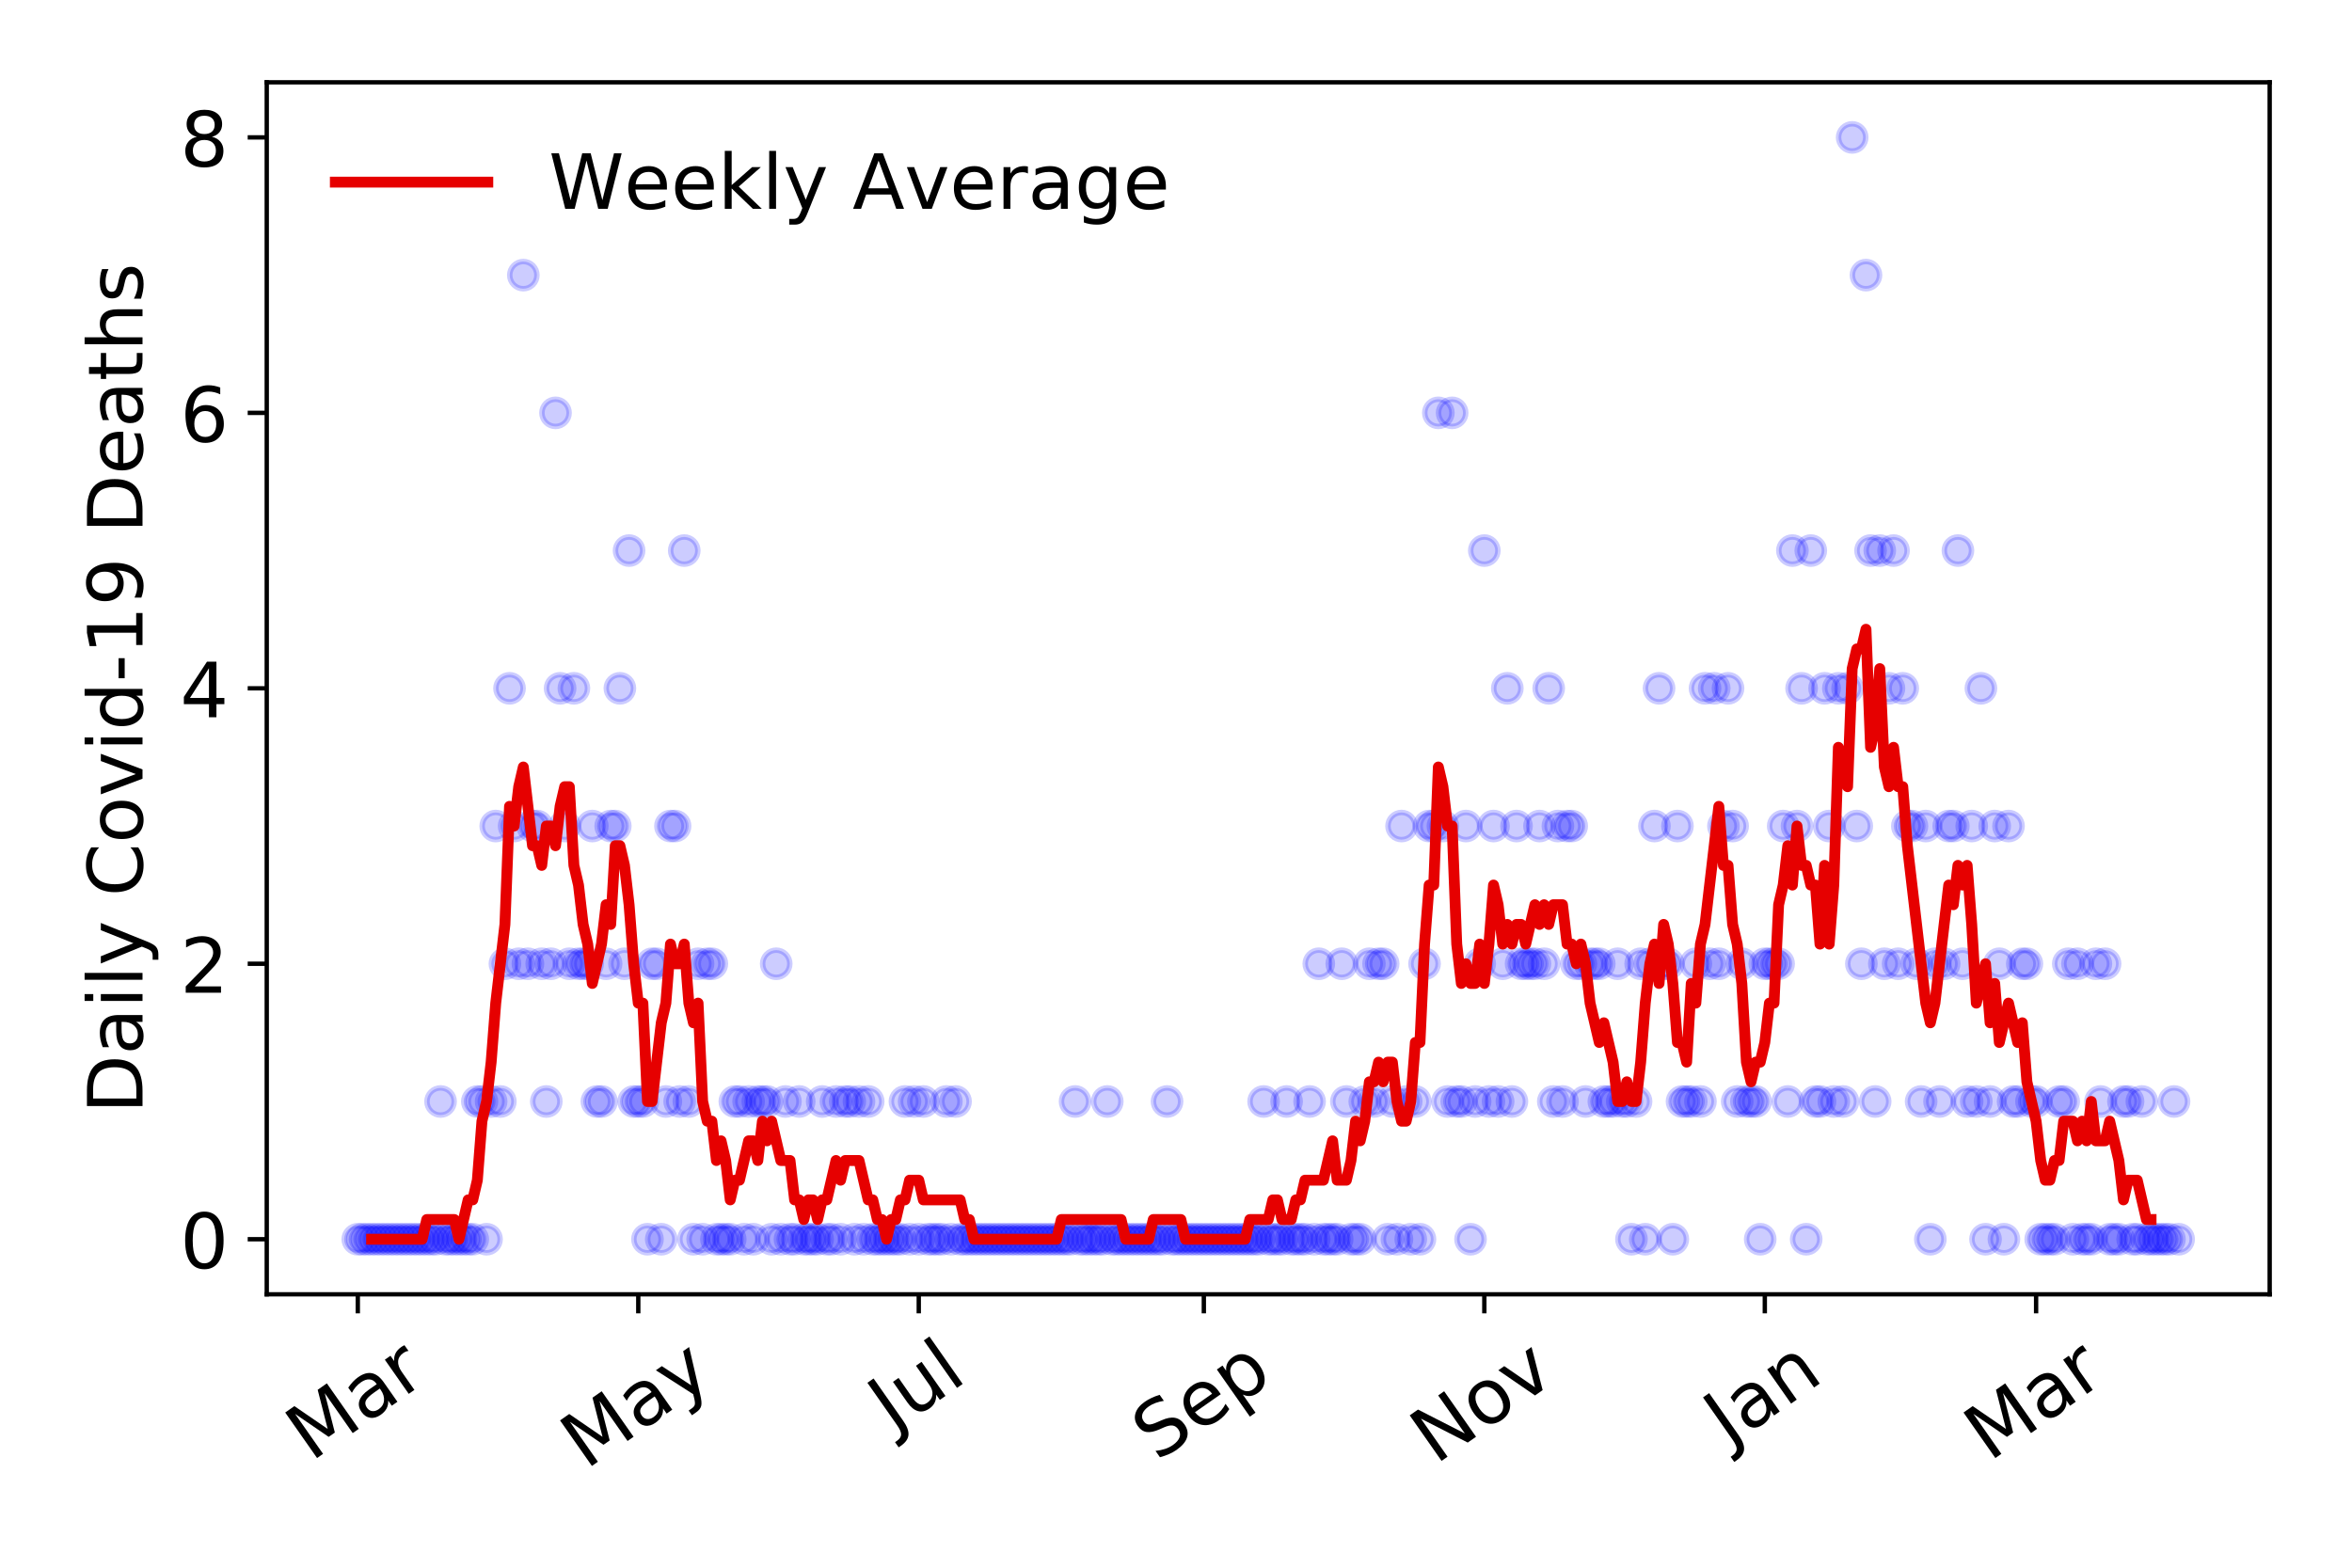 <?xml version="1.0" encoding="utf-8" standalone="no"?>
<!DOCTYPE svg PUBLIC "-//W3C//DTD SVG 1.1//EN"
  "http://www.w3.org/Graphics/SVG/1.1/DTD/svg11.dtd">
<!-- Created with matplotlib (https://matplotlib.org/) -->
<svg height="288pt" version="1.1" viewBox="0 0 432 288" width="432pt" xmlns="http://www.w3.org/2000/svg" xmlns:xlink="http://www.w3.org/1999/xlink">
 <defs>
  <style type="text/css">
*{stroke-linecap:butt;stroke-linejoin:round;}
  </style>
 </defs>
 <g id="figure_1">
  <g id="patch_1">
   <path d="M 0 288 
L 432 288 
L 432 0 
L 0 0 
z
" style="fill:#ffffff;"/>
  </g>
  <g id="axes_1">
   <g id="patch_2">
    <path d="M 48.995 237.778 
L 416.88 237.778 
L 416.88 15.12 
L 48.995 15.12 
z
" style="fill:#ffffff;"/>
   </g>
   <g id="matplotlib.axis_1">
    <g id="xtick_1">
     <g id="line2d_1">
      <defs>
       <path d="M 0 0 
L 0 3.5 
" id="m224a4ad990" style="stroke:#000000;stroke-width:0.8;"/>
      </defs>
      <g>
       <use style="stroke:#000000;stroke-width:0.8;" x="65.717" xlink:href="#m224a4ad990" y="237.778"/>
      </g>
     </g>
     <g id="text_1">
      <!-- Mar -->
      <defs>
       <path d="M 9.812 72.906 
L 24.516 72.906 
L 43.109 23.297 
L 61.812 72.906 
L 76.516 72.906 
L 76.516 0 
L 66.891 0 
L 66.891 64.016 
L 48.094 14.016 
L 38.188 14.016 
L 19.391 64.016 
L 19.391 0 
L 9.812 0 
z
" id="DejaVuSans-77"/>
       <path d="M 34.281 27.484 
Q 23.391 27.484 19.188 25 
Q 14.984 22.516 14.984 16.5 
Q 14.984 11.719 18.141 8.906 
Q 21.297 6.109 26.703 6.109 
Q 34.188 6.109 38.703 11.406 
Q 43.219 16.703 43.219 25.484 
L 43.219 27.484 
z
M 52.203 31.203 
L 52.203 0 
L 43.219 0 
L 43.219 8.297 
Q 40.141 3.328 35.547 0.953 
Q 30.953 -1.422 24.312 -1.422 
Q 15.922 -1.422 10.953 3.297 
Q 6 8.016 6 15.922 
Q 6 25.141 12.172 29.828 
Q 18.359 34.516 30.609 34.516 
L 43.219 34.516 
L 43.219 35.406 
Q 43.219 41.609 39.141 45 
Q 35.062 48.391 27.688 48.391 
Q 23 48.391 18.547 47.266 
Q 14.109 46.141 10.016 43.891 
L 10.016 52.203 
Q 14.938 54.109 19.578 55.047 
Q 24.219 56 28.609 56 
Q 40.484 56 46.344 49.844 
Q 52.203 43.703 52.203 31.203 
z
" id="DejaVuSans-97"/>
       <path d="M 41.109 46.297 
Q 39.594 47.172 37.812 47.578 
Q 36.031 48 33.891 48 
Q 26.266 48 22.188 43.047 
Q 18.109 38.094 18.109 28.812 
L 18.109 0 
L 9.078 0 
L 9.078 54.688 
L 18.109 54.688 
L 18.109 46.188 
Q 20.953 51.172 25.484 53.578 
Q 30.031 56 36.531 56 
Q 37.453 56 38.578 55.875 
Q 39.703 55.766 41.062 55.516 
z
" id="DejaVuSans-114"/>
      </defs>
      <g transform="translate(57.114 268.643)rotate(-35)scale(0.14 -0.14)">
       <use xlink:href="#DejaVuSans-77"/>
       <use x="86.279" xlink:href="#DejaVuSans-97"/>
       <use x="147.559" xlink:href="#DejaVuSans-114"/>
      </g>
     </g>
    </g>
    <g id="xtick_2">
     <g id="line2d_2">
      <g>
       <use style="stroke:#000000;stroke-width:0.8;" x="117.234" xlink:href="#m224a4ad990" y="237.778"/>
      </g>
     </g>
     <g id="text_2">
      <!-- May -->
      <defs>
       <path d="M 32.172 -5.078 
Q 28.375 -14.844 24.75 -17.812 
Q 21.141 -20.797 15.094 -20.797 
L 7.906 -20.797 
L 7.906 -13.281 
L 13.188 -13.281 
Q 16.891 -13.281 18.938 -11.516 
Q 21 -9.766 23.484 -3.219 
L 25.094 0.875 
L 2.984 54.688 
L 12.5 54.688 
L 29.594 11.922 
L 46.688 54.688 
L 56.203 54.688 
z
" id="DejaVuSans-121"/>
      </defs>
      <g transform="translate(107.595 270.094)rotate(-35)scale(0.14 -0.14)">
       <use xlink:href="#DejaVuSans-77"/>
       <use x="86.279" xlink:href="#DejaVuSans-97"/>
       <use x="147.559" xlink:href="#DejaVuSans-121"/>
      </g>
     </g>
    </g>
    <g id="xtick_3">
     <g id="line2d_3">
      <g>
       <use style="stroke:#000000;stroke-width:0.8;" x="168.752" xlink:href="#m224a4ad990" y="237.778"/>
      </g>
     </g>
     <g id="text_3">
      <!-- Jul -->
      <defs>
       <path d="M 9.812 72.906 
L 19.672 72.906 
L 19.672 5.078 
Q 19.672 -8.109 14.672 -14.062 
Q 9.672 -20.016 -1.422 -20.016 
L -5.172 -20.016 
L -5.172 -11.719 
L -2.094 -11.719 
Q 4.438 -11.719 7.125 -8.047 
Q 9.812 -4.391 9.812 5.078 
z
" id="DejaVuSans-74"/>
       <path d="M 8.5 21.578 
L 8.5 54.688 
L 17.484 54.688 
L 17.484 21.922 
Q 17.484 14.156 20.5 10.266 
Q 23.531 6.391 29.594 6.391 
Q 36.859 6.391 41.078 11.031 
Q 45.312 15.672 45.312 23.688 
L 45.312 54.688 
L 54.297 54.688 
L 54.297 0 
L 45.312 0 
L 45.312 8.406 
Q 42.047 3.422 37.719 1 
Q 33.406 -1.422 27.688 -1.422 
Q 18.266 -1.422 13.375 4.438 
Q 8.5 10.297 8.5 21.578 
z
M 31.109 56 
z
" id="DejaVuSans-117"/>
       <path d="M 9.422 75.984 
L 18.406 75.984 
L 18.406 0 
L 9.422 0 
z
" id="DejaVuSans-108"/>
      </defs>
      <g transform="translate(164.049 263.181)rotate(-35)scale(0.14 -0.14)">
       <use xlink:href="#DejaVuSans-74"/>
       <use x="29.492" xlink:href="#DejaVuSans-117"/>
       <use x="92.871" xlink:href="#DejaVuSans-108"/>
      </g>
     </g>
    </g>
    <g id="xtick_4">
     <g id="line2d_4">
      <g>
       <use style="stroke:#000000;stroke-width:0.8;" x="221.114" xlink:href="#m224a4ad990" y="237.778"/>
      </g>
     </g>
     <g id="text_4">
      <!-- Sep -->
      <defs>
       <path d="M 53.516 70.516 
L 53.516 60.891 
Q 47.906 63.578 42.922 64.891 
Q 37.938 66.219 33.297 66.219 
Q 25.25 66.219 20.875 63.094 
Q 16.5 59.969 16.5 54.203 
Q 16.5 49.359 19.406 46.891 
Q 22.312 44.438 30.422 42.922 
L 36.375 41.703 
Q 47.406 39.594 52.656 34.297 
Q 57.906 29 57.906 20.125 
Q 57.906 9.516 50.797 4.047 
Q 43.703 -1.422 29.984 -1.422 
Q 24.812 -1.422 18.969 -0.25 
Q 13.141 0.922 6.891 3.219 
L 6.891 13.375 
Q 12.891 10.016 18.656 8.297 
Q 24.422 6.594 29.984 6.594 
Q 38.422 6.594 43.016 9.906 
Q 47.609 13.234 47.609 19.391 
Q 47.609 24.75 44.312 27.781 
Q 41.016 30.812 33.5 32.328 
L 27.484 33.5 
Q 16.453 35.688 11.516 40.375 
Q 6.594 45.062 6.594 53.422 
Q 6.594 63.094 13.406 68.656 
Q 20.219 74.219 32.172 74.219 
Q 37.312 74.219 42.625 73.281 
Q 47.953 72.359 53.516 70.516 
z
" id="DejaVuSans-83"/>
       <path d="M 56.203 29.594 
L 56.203 25.203 
L 14.891 25.203 
Q 15.484 15.922 20.484 11.062 
Q 25.484 6.203 34.422 6.203 
Q 39.594 6.203 44.453 7.469 
Q 49.312 8.734 54.109 11.281 
L 54.109 2.781 
Q 49.266 0.734 44.188 -0.344 
Q 39.109 -1.422 33.891 -1.422 
Q 20.797 -1.422 13.156 6.188 
Q 5.516 13.812 5.516 26.812 
Q 5.516 40.234 12.766 48.109 
Q 20.016 56 32.328 56 
Q 43.359 56 49.781 48.891 
Q 56.203 41.797 56.203 29.594 
z
M 47.219 32.234 
Q 47.125 39.594 43.094 43.984 
Q 39.062 48.391 32.422 48.391 
Q 24.906 48.391 20.391 44.141 
Q 15.875 39.891 15.188 32.172 
z
" id="DejaVuSans-101"/>
       <path d="M 18.109 8.203 
L 18.109 -20.797 
L 9.078 -20.797 
L 9.078 54.688 
L 18.109 54.688 
L 18.109 46.391 
Q 20.953 51.266 25.266 53.625 
Q 29.594 56 35.594 56 
Q 45.562 56 51.781 48.094 
Q 58.016 40.188 58.016 27.297 
Q 58.016 14.406 51.781 6.484 
Q 45.562 -1.422 35.594 -1.422 
Q 29.594 -1.422 25.266 0.953 
Q 20.953 3.328 18.109 8.203 
z
M 48.688 27.297 
Q 48.688 37.203 44.609 42.844 
Q 40.531 48.484 33.406 48.484 
Q 26.266 48.484 22.188 42.844 
Q 18.109 37.203 18.109 27.297 
Q 18.109 17.391 22.188 11.75 
Q 26.266 6.109 33.406 6.109 
Q 40.531 6.109 44.609 11.75 
Q 48.688 17.391 48.688 27.297 
z
" id="DejaVuSans-112"/>
      </defs>
      <g transform="translate(212.521 268.629)rotate(-35)scale(0.14 -0.14)">
       <use xlink:href="#DejaVuSans-83"/>
       <use x="63.477" xlink:href="#DejaVuSans-101"/>
       <use x="125" xlink:href="#DejaVuSans-112"/>
      </g>
     </g>
    </g>
    <g id="xtick_5">
     <g id="line2d_5">
      <g>
       <use style="stroke:#000000;stroke-width:0.8;" x="272.631" xlink:href="#m224a4ad990" y="237.778"/>
      </g>
     </g>
     <g id="text_5">
      <!-- Nov -->
      <defs>
       <path d="M 9.812 72.906 
L 23.094 72.906 
L 55.422 11.922 
L 55.422 72.906 
L 64.984 72.906 
L 64.984 0 
L 51.703 0 
L 19.391 60.984 
L 19.391 0 
L 9.812 0 
z
" id="DejaVuSans-78"/>
       <path d="M 30.609 48.391 
Q 23.391 48.391 19.188 42.75 
Q 14.984 37.109 14.984 27.297 
Q 14.984 17.484 19.156 11.844 
Q 23.344 6.203 30.609 6.203 
Q 37.797 6.203 41.984 11.859 
Q 46.188 17.531 46.188 27.297 
Q 46.188 37.016 41.984 42.703 
Q 37.797 48.391 30.609 48.391 
z
M 30.609 56 
Q 42.328 56 49.016 48.375 
Q 55.719 40.766 55.719 27.297 
Q 55.719 13.875 49.016 6.219 
Q 42.328 -1.422 30.609 -1.422 
Q 18.844 -1.422 12.172 6.219 
Q 5.516 13.875 5.516 27.297 
Q 5.516 40.766 12.172 48.375 
Q 18.844 56 30.609 56 
z
" id="DejaVuSans-111"/>
       <path d="M 2.984 54.688 
L 12.5 54.688 
L 29.594 8.797 
L 46.688 54.688 
L 56.203 54.688 
L 35.688 0 
L 23.484 0 
z
" id="DejaVuSans-118"/>
      </defs>
      <g transform="translate(263.655 269.166)rotate(-35)scale(0.14 -0.14)">
       <use xlink:href="#DejaVuSans-78"/>
       <use x="74.805" xlink:href="#DejaVuSans-111"/>
       <use x="135.986" xlink:href="#DejaVuSans-118"/>
      </g>
     </g>
    </g>
    <g id="xtick_6">
     <g id="line2d_6">
      <g>
       <use style="stroke:#000000;stroke-width:0.8;" x="324.149" xlink:href="#m224a4ad990" y="237.778"/>
      </g>
     </g>
     <g id="text_6">
      <!-- Jan -->
      <defs>
       <path d="M 54.891 33.016 
L 54.891 0 
L 45.906 0 
L 45.906 32.719 
Q 45.906 40.484 42.875 44.328 
Q 39.844 48.188 33.797 48.188 
Q 26.516 48.188 22.312 43.547 
Q 18.109 38.922 18.109 30.906 
L 18.109 0 
L 9.078 0 
L 9.078 54.688 
L 18.109 54.688 
L 18.109 46.188 
Q 21.344 51.125 25.703 53.562 
Q 30.078 56 35.797 56 
Q 45.219 56 50.047 50.172 
Q 54.891 44.344 54.891 33.016 
z
" id="DejaVuSans-110"/>
      </defs>
      <g transform="translate(317.525 265.871)rotate(-35)scale(0.14 -0.14)">
       <use xlink:href="#DejaVuSans-74"/>
       <use x="29.492" xlink:href="#DejaVuSans-97"/>
       <use x="90.771" xlink:href="#DejaVuSans-110"/>
      </g>
     </g>
    </g>
    <g id="xtick_7">
     <g id="line2d_7">
      <g>
       <use style="stroke:#000000;stroke-width:0.8;" x="373.977" xlink:href="#m224a4ad990" y="237.778"/>
      </g>
     </g>
     <g id="text_7">
      <!-- Mar -->
      <g transform="translate(365.374 268.643)rotate(-35)scale(0.14 -0.14)">
       <use xlink:href="#DejaVuSans-77"/>
       <use x="86.279" xlink:href="#DejaVuSans-97"/>
       <use x="147.559" xlink:href="#DejaVuSans-114"/>
      </g>
     </g>
    </g>
   </g>
   <g id="matplotlib.axis_2">
    <g id="ytick_1">
     <g id="line2d_8">
      <defs>
       <path d="M 0 0 
L -3.5 0 
" id="mdacec82768" style="stroke:#000000;stroke-width:0.8;"/>
      </defs>
      <g>
       <use style="stroke:#000000;stroke-width:0.8;" x="48.995" xlink:href="#mdacec82768" y="227.657"/>
      </g>
     </g>
     <g id="text_8">
      <!-- 0 -->
      <defs>
       <path d="M 31.781 66.406 
Q 24.172 66.406 20.328 58.906 
Q 16.5 51.422 16.5 36.375 
Q 16.5 21.391 20.328 13.891 
Q 24.172 6.391 31.781 6.391 
Q 39.453 6.391 43.281 13.891 
Q 47.125 21.391 47.125 36.375 
Q 47.125 51.422 43.281 58.906 
Q 39.453 66.406 31.781 66.406 
z
M 31.781 74.219 
Q 44.047 74.219 50.516 64.516 
Q 56.984 54.828 56.984 36.375 
Q 56.984 17.969 50.516 8.266 
Q 44.047 -1.422 31.781 -1.422 
Q 19.531 -1.422 13.062 8.266 
Q 6.594 17.969 6.594 36.375 
Q 6.594 54.828 13.062 64.516 
Q 19.531 74.219 31.781 74.219 
z
" id="DejaVuSans-48"/>
      </defs>
      <g transform="translate(33.087 232.976)scale(0.14 -0.14)">
       <use xlink:href="#DejaVuSans-48"/>
      </g>
     </g>
    </g>
    <g id="ytick_2">
     <g id="line2d_9">
      <g>
       <use style="stroke:#000000;stroke-width:0.8;" x="48.995" xlink:href="#mdacec82768" y="177.053"/>
      </g>
     </g>
     <g id="text_9">
      <!-- 2 -->
      <defs>
       <path d="M 19.188 8.297 
L 53.609 8.297 
L 53.609 0 
L 7.328 0 
L 7.328 8.297 
Q 12.938 14.109 22.625 23.891 
Q 32.328 33.688 34.812 36.531 
Q 39.547 41.844 41.422 45.531 
Q 43.312 49.219 43.312 52.781 
Q 43.312 58.594 39.234 62.25 
Q 35.156 65.922 28.609 65.922 
Q 23.969 65.922 18.812 64.312 
Q 13.672 62.703 7.812 59.422 
L 7.812 69.391 
Q 13.766 71.781 18.938 73 
Q 24.125 74.219 28.422 74.219 
Q 39.75 74.219 46.484 68.547 
Q 53.219 62.891 53.219 53.422 
Q 53.219 48.922 51.531 44.891 
Q 49.859 40.875 45.406 35.406 
Q 44.188 33.984 37.641 27.219 
Q 31.109 20.453 19.188 8.297 
z
" id="DejaVuSans-50"/>
      </defs>
      <g transform="translate(33.087 182.372)scale(0.14 -0.14)">
       <use xlink:href="#DejaVuSans-50"/>
      </g>
     </g>
    </g>
    <g id="ytick_3">
     <g id="line2d_10">
      <g>
       <use style="stroke:#000000;stroke-width:0.8;" x="48.995" xlink:href="#mdacec82768" y="126.449"/>
      </g>
     </g>
     <g id="text_10">
      <!-- 4 -->
      <defs>
       <path d="M 37.797 64.312 
L 12.891 25.391 
L 37.797 25.391 
z
M 35.203 72.906 
L 47.609 72.906 
L 47.609 25.391 
L 58.016 25.391 
L 58.016 17.188 
L 47.609 17.188 
L 47.609 0 
L 37.797 0 
L 37.797 17.188 
L 4.891 17.188 
L 4.891 26.703 
z
" id="DejaVuSans-52"/>
      </defs>
      <g transform="translate(33.087 131.768)scale(0.14 -0.14)">
       <use xlink:href="#DejaVuSans-52"/>
      </g>
     </g>
    </g>
    <g id="ytick_4">
     <g id="line2d_11">
      <g>
       <use style="stroke:#000000;stroke-width:0.8;" x="48.995" xlink:href="#mdacec82768" y="75.845"/>
      </g>
     </g>
     <g id="text_11">
      <!-- 6 -->
      <defs>
       <path d="M 33.016 40.375 
Q 26.375 40.375 22.484 35.828 
Q 18.609 31.297 18.609 23.391 
Q 18.609 15.531 22.484 10.953 
Q 26.375 6.391 33.016 6.391 
Q 39.656 6.391 43.531 10.953 
Q 47.406 15.531 47.406 23.391 
Q 47.406 31.297 43.531 35.828 
Q 39.656 40.375 33.016 40.375 
z
M 52.594 71.297 
L 52.594 62.312 
Q 48.875 64.062 45.094 64.984 
Q 41.312 65.922 37.594 65.922 
Q 27.828 65.922 22.672 59.328 
Q 17.531 52.734 16.797 39.406 
Q 19.672 43.656 24.016 45.922 
Q 28.375 48.188 33.594 48.188 
Q 44.578 48.188 50.953 41.516 
Q 57.328 34.859 57.328 23.391 
Q 57.328 12.156 50.688 5.359 
Q 44.047 -1.422 33.016 -1.422 
Q 20.359 -1.422 13.672 8.266 
Q 6.984 17.969 6.984 36.375 
Q 6.984 53.656 15.188 63.938 
Q 23.391 74.219 37.203 74.219 
Q 40.922 74.219 44.703 73.484 
Q 48.484 72.75 52.594 71.297 
z
" id="DejaVuSans-54"/>
      </defs>
      <g transform="translate(33.087 81.164)scale(0.14 -0.14)">
       <use xlink:href="#DejaVuSans-54"/>
      </g>
     </g>
    </g>
    <g id="ytick_5">
     <g id="line2d_12">
      <g>
       <use style="stroke:#000000;stroke-width:0.8;" x="48.995" xlink:href="#mdacec82768" y="25.241"/>
      </g>
     </g>
     <g id="text_12">
      <!-- 8 -->
      <defs>
       <path d="M 31.781 34.625 
Q 24.75 34.625 20.719 30.859 
Q 16.703 27.094 16.703 20.516 
Q 16.703 13.922 20.719 10.156 
Q 24.75 6.391 31.781 6.391 
Q 38.812 6.391 42.859 10.172 
Q 46.922 13.969 46.922 20.516 
Q 46.922 27.094 42.891 30.859 
Q 38.875 34.625 31.781 34.625 
z
M 21.922 38.812 
Q 15.578 40.375 12.031 44.719 
Q 8.5 49.078 8.5 55.328 
Q 8.5 64.062 14.719 69.141 
Q 20.953 74.219 31.781 74.219 
Q 42.672 74.219 48.875 69.141 
Q 55.078 64.062 55.078 55.328 
Q 55.078 49.078 51.531 44.719 
Q 48 40.375 41.703 38.812 
Q 48.828 37.156 52.797 32.312 
Q 56.781 27.484 56.781 20.516 
Q 56.781 9.906 50.312 4.234 
Q 43.844 -1.422 31.781 -1.422 
Q 19.734 -1.422 13.25 4.234 
Q 6.781 9.906 6.781 20.516 
Q 6.781 27.484 10.781 32.312 
Q 14.797 37.156 21.922 38.812 
z
M 18.312 54.391 
Q 18.312 48.734 21.844 45.562 
Q 25.391 42.391 31.781 42.391 
Q 38.141 42.391 41.719 45.562 
Q 45.312 48.734 45.312 54.391 
Q 45.312 60.062 41.719 63.234 
Q 38.141 66.406 31.781 66.406 
Q 25.391 66.406 21.844 63.234 
Q 18.312 60.062 18.312 54.391 
z
" id="DejaVuSans-56"/>
      </defs>
      <g transform="translate(33.087 30.56)scale(0.14 -0.14)">
       <use xlink:href="#DejaVuSans-56"/>
      </g>
     </g>
    </g>
    <g id="text_13">
     <!-- Daily Covid-19 Deaths -->
     <defs>
      <path d="M 19.672 64.797 
L 19.672 8.109 
L 31.594 8.109 
Q 46.688 8.109 53.688 14.938 
Q 60.688 21.781 60.688 36.531 
Q 60.688 51.172 53.688 57.984 
Q 46.688 64.797 31.594 64.797 
z
M 9.812 72.906 
L 30.078 72.906 
Q 51.266 72.906 61.172 64.094 
Q 71.094 55.281 71.094 36.531 
Q 71.094 17.672 61.125 8.828 
Q 51.172 0 30.078 0 
L 9.812 0 
z
" id="DejaVuSans-68"/>
      <path d="M 9.422 54.688 
L 18.406 54.688 
L 18.406 0 
L 9.422 0 
z
M 9.422 75.984 
L 18.406 75.984 
L 18.406 64.594 
L 9.422 64.594 
z
" id="DejaVuSans-105"/>
      <path id="DejaVuSans-32"/>
      <path d="M 64.406 67.281 
L 64.406 56.891 
Q 59.422 61.531 53.781 63.812 
Q 48.141 66.109 41.797 66.109 
Q 29.297 66.109 22.656 58.469 
Q 16.016 50.828 16.016 36.375 
Q 16.016 21.969 22.656 14.328 
Q 29.297 6.688 41.797 6.688 
Q 48.141 6.688 53.781 8.984 
Q 59.422 11.281 64.406 15.922 
L 64.406 5.609 
Q 59.234 2.094 53.438 0.328 
Q 47.656 -1.422 41.219 -1.422 
Q 24.656 -1.422 15.125 8.703 
Q 5.609 18.844 5.609 36.375 
Q 5.609 53.953 15.125 64.078 
Q 24.656 74.219 41.219 74.219 
Q 47.75 74.219 53.531 72.484 
Q 59.328 70.75 64.406 67.281 
z
" id="DejaVuSans-67"/>
      <path d="M 45.406 46.391 
L 45.406 75.984 
L 54.391 75.984 
L 54.391 0 
L 45.406 0 
L 45.406 8.203 
Q 42.578 3.328 38.25 0.953 
Q 33.938 -1.422 27.875 -1.422 
Q 17.969 -1.422 11.734 6.484 
Q 5.516 14.406 5.516 27.297 
Q 5.516 40.188 11.734 48.094 
Q 17.969 56 27.875 56 
Q 33.938 56 38.25 53.625 
Q 42.578 51.266 45.406 46.391 
z
M 14.797 27.297 
Q 14.797 17.391 18.875 11.75 
Q 22.953 6.109 30.078 6.109 
Q 37.203 6.109 41.297 11.75 
Q 45.406 17.391 45.406 27.297 
Q 45.406 37.203 41.297 42.844 
Q 37.203 48.484 30.078 48.484 
Q 22.953 48.484 18.875 42.844 
Q 14.797 37.203 14.797 27.297 
z
" id="DejaVuSans-100"/>
      <path d="M 4.891 31.391 
L 31.203 31.391 
L 31.203 23.391 
L 4.891 23.391 
z
" id="DejaVuSans-45"/>
      <path d="M 12.406 8.297 
L 28.516 8.297 
L 28.516 63.922 
L 10.984 60.406 
L 10.984 69.391 
L 28.422 72.906 
L 38.281 72.906 
L 38.281 8.297 
L 54.391 8.297 
L 54.391 0 
L 12.406 0 
z
" id="DejaVuSans-49"/>
      <path d="M 10.984 1.516 
L 10.984 10.5 
Q 14.703 8.734 18.5 7.812 
Q 22.312 6.891 25.984 6.891 
Q 35.75 6.891 40.891 13.453 
Q 46.047 20.016 46.781 33.406 
Q 43.953 29.203 39.594 26.953 
Q 35.25 24.703 29.984 24.703 
Q 19.047 24.703 12.672 31.312 
Q 6.297 37.938 6.297 49.422 
Q 6.297 60.641 12.938 67.422 
Q 19.578 74.219 30.609 74.219 
Q 43.266 74.219 49.922 64.516 
Q 56.594 54.828 56.594 36.375 
Q 56.594 19.141 48.406 8.859 
Q 40.234 -1.422 26.422 -1.422 
Q 22.703 -1.422 18.891 -0.688 
Q 15.094 0.047 10.984 1.516 
z
M 30.609 32.422 
Q 37.25 32.422 41.125 36.953 
Q 45.016 41.5 45.016 49.422 
Q 45.016 57.281 41.125 61.844 
Q 37.25 66.406 30.609 66.406 
Q 23.969 66.406 20.094 61.844 
Q 16.219 57.281 16.219 49.422 
Q 16.219 41.5 20.094 36.953 
Q 23.969 32.422 30.609 32.422 
z
" id="DejaVuSans-57"/>
      <path d="M 18.312 70.219 
L 18.312 54.688 
L 36.812 54.688 
L 36.812 47.703 
L 18.312 47.703 
L 18.312 18.016 
Q 18.312 11.328 20.141 9.422 
Q 21.969 7.516 27.594 7.516 
L 36.812 7.516 
L 36.812 0 
L 27.594 0 
Q 17.188 0 13.234 3.875 
Q 9.281 7.766 9.281 18.016 
L 9.281 47.703 
L 2.688 47.703 
L 2.688 54.688 
L 9.281 54.688 
L 9.281 70.219 
z
" id="DejaVuSans-116"/>
      <path d="M 54.891 33.016 
L 54.891 0 
L 45.906 0 
L 45.906 32.719 
Q 45.906 40.484 42.875 44.328 
Q 39.844 48.188 33.797 48.188 
Q 26.516 48.188 22.312 43.547 
Q 18.109 38.922 18.109 30.906 
L 18.109 0 
L 9.078 0 
L 9.078 75.984 
L 18.109 75.984 
L 18.109 46.188 
Q 21.344 51.125 25.703 53.562 
Q 30.078 56 35.797 56 
Q 45.219 56 50.047 50.172 
Q 54.891 44.344 54.891 33.016 
z
" id="DejaVuSans-104"/>
      <path d="M 44.281 53.078 
L 44.281 44.578 
Q 40.484 46.531 36.375 47.5 
Q 32.281 48.484 27.875 48.484 
Q 21.188 48.484 17.844 46.438 
Q 14.5 44.391 14.5 40.281 
Q 14.5 37.156 16.891 35.375 
Q 19.281 33.594 26.516 31.984 
L 29.594 31.297 
Q 39.156 29.25 43.188 25.516 
Q 47.219 21.781 47.219 15.094 
Q 47.219 7.469 41.188 3.016 
Q 35.156 -1.422 24.609 -1.422 
Q 20.219 -1.422 15.453 -0.562 
Q 10.688 0.297 5.422 2 
L 5.422 11.281 
Q 10.406 8.688 15.234 7.391 
Q 20.062 6.109 24.812 6.109 
Q 31.156 6.109 34.562 8.281 
Q 37.984 10.453 37.984 14.406 
Q 37.984 18.062 35.516 20.016 
Q 33.062 21.969 24.703 23.781 
L 21.578 24.516 
Q 13.234 26.266 9.516 29.906 
Q 5.812 33.547 5.812 39.891 
Q 5.812 47.609 11.281 51.797 
Q 16.75 56 26.812 56 
Q 31.781 56 36.172 55.266 
Q 40.578 54.547 44.281 53.078 
z
" id="DejaVuSans-115"/>
     </defs>
     <g transform="translate(26.176 204.56)rotate(-90)scale(0.14 -0.14)">
      <use xlink:href="#DejaVuSans-68"/>
      <use x="77.002" xlink:href="#DejaVuSans-97"/>
      <use x="138.281" xlink:href="#DejaVuSans-105"/>
      <use x="166.064" xlink:href="#DejaVuSans-108"/>
      <use x="193.848" xlink:href="#DejaVuSans-121"/>
      <use x="253.027" xlink:href="#DejaVuSans-32"/>
      <use x="284.814" xlink:href="#DejaVuSans-67"/>
      <use x="354.639" xlink:href="#DejaVuSans-111"/>
      <use x="415.82" xlink:href="#DejaVuSans-118"/>
      <use x="475" xlink:href="#DejaVuSans-105"/>
      <use x="502.783" xlink:href="#DejaVuSans-100"/>
      <use x="566.26" xlink:href="#DejaVuSans-45"/>
      <use x="602.344" xlink:href="#DejaVuSans-49"/>
      <use x="665.967" xlink:href="#DejaVuSans-57"/>
      <use x="729.59" xlink:href="#DejaVuSans-32"/>
      <use x="761.377" xlink:href="#DejaVuSans-68"/>
      <use x="838.379" xlink:href="#DejaVuSans-101"/>
      <use x="899.902" xlink:href="#DejaVuSans-97"/>
      <use x="961.182" xlink:href="#DejaVuSans-116"/>
      <use x="1000.391" xlink:href="#DejaVuSans-104"/>
      <use x="1063.77" xlink:href="#DejaVuSans-115"/>
     </g>
    </g>
   </g>
   <g id="line2d_13">
    <defs>
     <path d="M 0 2.5 
C 0.663 2.5 1.299 2.237 1.768 1.768 
C 2.237 1.299 2.5 0.663 2.5 0 
C 2.5 -0.663 2.237 -1.299 1.768 -1.768 
C 1.299 -2.237 0.663 -2.5 0 -2.5 
C -0.663 -2.5 -1.299 -2.237 -1.768 -1.768 
C -2.237 -1.299 -2.5 -0.663 -2.5 0 
C -2.5 0.663 -2.237 1.299 -1.768 1.768 
C -1.299 2.237 -0.663 2.5 0 2.5 
z
" id="mbe42d8c335" style="stroke:#0000ff;stroke-opacity:0.2;"/>
    </defs>
    <g clip-path="url(#pf06bcf0015)">
     <use style="fill:#0000ff;fill-opacity:0.2;stroke:#0000ff;stroke-opacity:0.2;" x="65.717" xlink:href="#mbe42d8c335" y="227.657"/>
     <use style="fill:#0000ff;fill-opacity:0.2;stroke:#0000ff;stroke-opacity:0.2;" x="66.562" xlink:href="#mbe42d8c335" y="227.657"/>
     <use style="fill:#0000ff;fill-opacity:0.2;stroke:#0000ff;stroke-opacity:0.2;" x="67.406" xlink:href="#mbe42d8c335" y="227.657"/>
     <use style="fill:#0000ff;fill-opacity:0.2;stroke:#0000ff;stroke-opacity:0.2;" x="68.251" xlink:href="#mbe42d8c335" y="227.657"/>
     <use style="fill:#0000ff;fill-opacity:0.2;stroke:#0000ff;stroke-opacity:0.2;" x="69.095" xlink:href="#mbe42d8c335" y="227.657"/>
     <use style="fill:#0000ff;fill-opacity:0.2;stroke:#0000ff;stroke-opacity:0.2;" x="69.94" xlink:href="#mbe42d8c335" y="227.657"/>
     <use style="fill:#0000ff;fill-opacity:0.2;stroke:#0000ff;stroke-opacity:0.2;" x="70.784" xlink:href="#mbe42d8c335" y="227.657"/>
     <use style="fill:#0000ff;fill-opacity:0.2;stroke:#0000ff;stroke-opacity:0.2;" x="71.629" xlink:href="#mbe42d8c335" y="227.657"/>
     <use style="fill:#0000ff;fill-opacity:0.2;stroke:#0000ff;stroke-opacity:0.2;" x="72.473" xlink:href="#mbe42d8c335" y="227.657"/>
     <use style="fill:#0000ff;fill-opacity:0.2;stroke:#0000ff;stroke-opacity:0.2;" x="73.318" xlink:href="#mbe42d8c335" y="227.657"/>
     <use style="fill:#0000ff;fill-opacity:0.2;stroke:#0000ff;stroke-opacity:0.2;" x="74.163" xlink:href="#mbe42d8c335" y="227.657"/>
     <use style="fill:#0000ff;fill-opacity:0.2;stroke:#0000ff;stroke-opacity:0.2;" x="75.007" xlink:href="#mbe42d8c335" y="227.657"/>
     <use style="fill:#0000ff;fill-opacity:0.2;stroke:#0000ff;stroke-opacity:0.2;" x="75.852" xlink:href="#mbe42d8c335" y="227.657"/>
     <use style="fill:#0000ff;fill-opacity:0.2;stroke:#0000ff;stroke-opacity:0.2;" x="76.696" xlink:href="#mbe42d8c335" y="227.657"/>
     <use style="fill:#0000ff;fill-opacity:0.2;stroke:#0000ff;stroke-opacity:0.2;" x="77.541" xlink:href="#mbe42d8c335" y="227.657"/>
     <use style="fill:#0000ff;fill-opacity:0.2;stroke:#0000ff;stroke-opacity:0.2;" x="78.385" xlink:href="#mbe42d8c335" y="227.657"/>
     <use style="fill:#0000ff;fill-opacity:0.2;stroke:#0000ff;stroke-opacity:0.2;" x="79.23" xlink:href="#mbe42d8c335" y="227.657"/>
     <use style="fill:#0000ff;fill-opacity:0.2;stroke:#0000ff;stroke-opacity:0.2;" x="80.074" xlink:href="#mbe42d8c335" y="227.657"/>
     <use style="fill:#0000ff;fill-opacity:0.2;stroke:#0000ff;stroke-opacity:0.2;" x="80.919" xlink:href="#mbe42d8c335" y="202.355"/>
     <use style="fill:#0000ff;fill-opacity:0.2;stroke:#0000ff;stroke-opacity:0.2;" x="81.763" xlink:href="#mbe42d8c335" y="227.657"/>
     <use style="fill:#0000ff;fill-opacity:0.2;stroke:#0000ff;stroke-opacity:0.2;" x="82.608" xlink:href="#mbe42d8c335" y="227.657"/>
     <use style="fill:#0000ff;fill-opacity:0.2;stroke:#0000ff;stroke-opacity:0.2;" x="83.453" xlink:href="#mbe42d8c335" y="227.657"/>
     <use style="fill:#0000ff;fill-opacity:0.2;stroke:#0000ff;stroke-opacity:0.2;" x="84.297" xlink:href="#mbe42d8c335" y="227.657"/>
     <use style="fill:#0000ff;fill-opacity:0.2;stroke:#0000ff;stroke-opacity:0.2;" x="85.142" xlink:href="#mbe42d8c335" y="227.657"/>
     <use style="fill:#0000ff;fill-opacity:0.2;stroke:#0000ff;stroke-opacity:0.2;" x="85.986" xlink:href="#mbe42d8c335" y="227.657"/>
     <use style="fill:#0000ff;fill-opacity:0.2;stroke:#0000ff;stroke-opacity:0.2;" x="86.831" xlink:href="#mbe42d8c335" y="227.657"/>
     <use style="fill:#0000ff;fill-opacity:0.2;stroke:#0000ff;stroke-opacity:0.2;" x="87.675" xlink:href="#mbe42d8c335" y="202.355"/>
     <use style="fill:#0000ff;fill-opacity:0.2;stroke:#0000ff;stroke-opacity:0.2;" x="88.52" xlink:href="#mbe42d8c335" y="202.355"/>
     <use style="fill:#0000ff;fill-opacity:0.2;stroke:#0000ff;stroke-opacity:0.2;" x="89.364" xlink:href="#mbe42d8c335" y="227.657"/>
     <use style="fill:#0000ff;fill-opacity:0.2;stroke:#0000ff;stroke-opacity:0.2;" x="90.209" xlink:href="#mbe42d8c335" y="202.355"/>
     <use style="fill:#0000ff;fill-opacity:0.2;stroke:#0000ff;stroke-opacity:0.2;" x="91.053" xlink:href="#mbe42d8c335" y="151.751"/>
     <use style="fill:#0000ff;fill-opacity:0.2;stroke:#0000ff;stroke-opacity:0.2;" x="91.898" xlink:href="#mbe42d8c335" y="202.355"/>
     <use style="fill:#0000ff;fill-opacity:0.2;stroke:#0000ff;stroke-opacity:0.2;" x="92.743" xlink:href="#mbe42d8c335" y="177.053"/>
     <use style="fill:#0000ff;fill-opacity:0.2;stroke:#0000ff;stroke-opacity:0.2;" x="93.587" xlink:href="#mbe42d8c335" y="126.449"/>
     <use style="fill:#0000ff;fill-opacity:0.2;stroke:#0000ff;stroke-opacity:0.2;" x="94.432" xlink:href="#mbe42d8c335" y="151.751"/>
     <use style="fill:#0000ff;fill-opacity:0.2;stroke:#0000ff;stroke-opacity:0.2;" x="95.276" xlink:href="#mbe42d8c335" y="177.053"/>
     <use style="fill:#0000ff;fill-opacity:0.2;stroke:#0000ff;stroke-opacity:0.2;" x="96.121" xlink:href="#mbe42d8c335" y="50.543"/>
     <use style="fill:#0000ff;fill-opacity:0.2;stroke:#0000ff;stroke-opacity:0.2;" x="96.965" xlink:href="#mbe42d8c335" y="177.053"/>
     <use style="fill:#0000ff;fill-opacity:0.2;stroke:#0000ff;stroke-opacity:0.2;" x="97.81" xlink:href="#mbe42d8c335" y="151.751"/>
     <use style="fill:#0000ff;fill-opacity:0.2;stroke:#0000ff;stroke-opacity:0.2;" x="98.654" xlink:href="#mbe42d8c335" y="151.751"/>
     <use style="fill:#0000ff;fill-opacity:0.2;stroke:#0000ff;stroke-opacity:0.2;" x="99.499" xlink:href="#mbe42d8c335" y="177.053"/>
     <use style="fill:#0000ff;fill-opacity:0.2;stroke:#0000ff;stroke-opacity:0.2;" x="100.344" xlink:href="#mbe42d8c335" y="202.355"/>
     <use style="fill:#0000ff;fill-opacity:0.2;stroke:#0000ff;stroke-opacity:0.2;" x="101.188" xlink:href="#mbe42d8c335" y="177.053"/>
     <use style="fill:#0000ff;fill-opacity:0.2;stroke:#0000ff;stroke-opacity:0.2;" x="102.033" xlink:href="#mbe42d8c335" y="75.845"/>
     <use style="fill:#0000ff;fill-opacity:0.2;stroke:#0000ff;stroke-opacity:0.2;" x="102.877" xlink:href="#mbe42d8c335" y="126.449"/>
     <use style="fill:#0000ff;fill-opacity:0.2;stroke:#0000ff;stroke-opacity:0.2;" x="103.722" xlink:href="#mbe42d8c335" y="151.751"/>
     <use style="fill:#0000ff;fill-opacity:0.2;stroke:#0000ff;stroke-opacity:0.2;" x="104.566" xlink:href="#mbe42d8c335" y="177.053"/>
     <use style="fill:#0000ff;fill-opacity:0.2;stroke:#0000ff;stroke-opacity:0.2;" x="105.411" xlink:href="#mbe42d8c335" y="126.449"/>
     <use style="fill:#0000ff;fill-opacity:0.2;stroke:#0000ff;stroke-opacity:0.2;" x="106.255" xlink:href="#mbe42d8c335" y="177.053"/>
     <use style="fill:#0000ff;fill-opacity:0.2;stroke:#0000ff;stroke-opacity:0.2;" x="107.1" xlink:href="#mbe42d8c335" y="177.053"/>
     <use style="fill:#0000ff;fill-opacity:0.2;stroke:#0000ff;stroke-opacity:0.2;" x="107.944" xlink:href="#mbe42d8c335" y="177.053"/>
     <use style="fill:#0000ff;fill-opacity:0.2;stroke:#0000ff;stroke-opacity:0.2;" x="108.789" xlink:href="#mbe42d8c335" y="151.751"/>
     <use style="fill:#0000ff;fill-opacity:0.2;stroke:#0000ff;stroke-opacity:0.2;" x="109.634" xlink:href="#mbe42d8c335" y="202.355"/>
     <use style="fill:#0000ff;fill-opacity:0.2;stroke:#0000ff;stroke-opacity:0.2;" x="110.478" xlink:href="#mbe42d8c335" y="202.355"/>
     <use style="fill:#0000ff;fill-opacity:0.2;stroke:#0000ff;stroke-opacity:0.2;" x="111.323" xlink:href="#mbe42d8c335" y="177.053"/>
     <use style="fill:#0000ff;fill-opacity:0.2;stroke:#0000ff;stroke-opacity:0.2;" x="112.167" xlink:href="#mbe42d8c335" y="151.751"/>
     <use style="fill:#0000ff;fill-opacity:0.2;stroke:#0000ff;stroke-opacity:0.2;" x="113.012" xlink:href="#mbe42d8c335" y="151.751"/>
     <use style="fill:#0000ff;fill-opacity:0.2;stroke:#0000ff;stroke-opacity:0.2;" x="113.856" xlink:href="#mbe42d8c335" y="126.449"/>
     <use style="fill:#0000ff;fill-opacity:0.2;stroke:#0000ff;stroke-opacity:0.2;" x="114.701" xlink:href="#mbe42d8c335" y="177.053"/>
     <use style="fill:#0000ff;fill-opacity:0.2;stroke:#0000ff;stroke-opacity:0.2;" x="115.545" xlink:href="#mbe42d8c335" y="101.147"/>
     <use style="fill:#0000ff;fill-opacity:0.2;stroke:#0000ff;stroke-opacity:0.2;" x="116.39" xlink:href="#mbe42d8c335" y="202.355"/>
     <use style="fill:#0000ff;fill-opacity:0.2;stroke:#0000ff;stroke-opacity:0.2;" x="117.234" xlink:href="#mbe42d8c335" y="202.355"/>
     <use style="fill:#0000ff;fill-opacity:0.2;stroke:#0000ff;stroke-opacity:0.2;" x="118.079" xlink:href="#mbe42d8c335" y="202.355"/>
     <use style="fill:#0000ff;fill-opacity:0.2;stroke:#0000ff;stroke-opacity:0.2;" x="118.924" xlink:href="#mbe42d8c335" y="227.657"/>
     <use style="fill:#0000ff;fill-opacity:0.2;stroke:#0000ff;stroke-opacity:0.2;" x="119.768" xlink:href="#mbe42d8c335" y="177.053"/>
     <use style="fill:#0000ff;fill-opacity:0.2;stroke:#0000ff;stroke-opacity:0.2;" x="120.613" xlink:href="#mbe42d8c335" y="177.053"/>
     <use style="fill:#0000ff;fill-opacity:0.2;stroke:#0000ff;stroke-opacity:0.2;" x="121.457" xlink:href="#mbe42d8c335" y="227.657"/>
     <use style="fill:#0000ff;fill-opacity:0.2;stroke:#0000ff;stroke-opacity:0.2;" x="122.302" xlink:href="#mbe42d8c335" y="202.355"/>
     <use style="fill:#0000ff;fill-opacity:0.2;stroke:#0000ff;stroke-opacity:0.2;" x="123.146" xlink:href="#mbe42d8c335" y="151.751"/>
     <use style="fill:#0000ff;fill-opacity:0.2;stroke:#0000ff;stroke-opacity:0.2;" x="123.991" xlink:href="#mbe42d8c335" y="151.751"/>
     <use style="fill:#0000ff;fill-opacity:0.2;stroke:#0000ff;stroke-opacity:0.2;" x="124.835" xlink:href="#mbe42d8c335" y="202.355"/>
     <use style="fill:#0000ff;fill-opacity:0.2;stroke:#0000ff;stroke-opacity:0.2;" x="125.68" xlink:href="#mbe42d8c335" y="101.147"/>
     <use style="fill:#0000ff;fill-opacity:0.2;stroke:#0000ff;stroke-opacity:0.2;" x="126.524" xlink:href="#mbe42d8c335" y="202.355"/>
     <use style="fill:#0000ff;fill-opacity:0.2;stroke:#0000ff;stroke-opacity:0.2;" x="127.369" xlink:href="#mbe42d8c335" y="227.657"/>
     <use style="fill:#0000ff;fill-opacity:0.2;stroke:#0000ff;stroke-opacity:0.2;" x="128.214" xlink:href="#mbe42d8c335" y="177.053"/>
     <use style="fill:#0000ff;fill-opacity:0.2;stroke:#0000ff;stroke-opacity:0.2;" x="129.058" xlink:href="#mbe42d8c335" y="227.657"/>
     <use style="fill:#0000ff;fill-opacity:0.2;stroke:#0000ff;stroke-opacity:0.2;" x="129.903" xlink:href="#mbe42d8c335" y="177.053"/>
     <use style="fill:#0000ff;fill-opacity:0.2;stroke:#0000ff;stroke-opacity:0.2;" x="130.747" xlink:href="#mbe42d8c335" y="177.053"/>
     <use style="fill:#0000ff;fill-opacity:0.2;stroke:#0000ff;stroke-opacity:0.2;" x="131.592" xlink:href="#mbe42d8c335" y="227.657"/>
     <use style="fill:#0000ff;fill-opacity:0.2;stroke:#0000ff;stroke-opacity:0.2;" x="132.436" xlink:href="#mbe42d8c335" y="227.657"/>
     <use style="fill:#0000ff;fill-opacity:0.2;stroke:#0000ff;stroke-opacity:0.2;" x="133.281" xlink:href="#mbe42d8c335" y="227.657"/>
     <use style="fill:#0000ff;fill-opacity:0.2;stroke:#0000ff;stroke-opacity:0.2;" x="134.125" xlink:href="#mbe42d8c335" y="227.657"/>
     <use style="fill:#0000ff;fill-opacity:0.2;stroke:#0000ff;stroke-opacity:0.2;" x="134.97" xlink:href="#mbe42d8c335" y="202.355"/>
     <use style="fill:#0000ff;fill-opacity:0.2;stroke:#0000ff;stroke-opacity:0.2;" x="135.815" xlink:href="#mbe42d8c335" y="202.355"/>
     <use style="fill:#0000ff;fill-opacity:0.2;stroke:#0000ff;stroke-opacity:0.2;" x="136.659" xlink:href="#mbe42d8c335" y="227.657"/>
     <use style="fill:#0000ff;fill-opacity:0.2;stroke:#0000ff;stroke-opacity:0.2;" x="137.504" xlink:href="#mbe42d8c335" y="202.355"/>
     <use style="fill:#0000ff;fill-opacity:0.2;stroke:#0000ff;stroke-opacity:0.2;" x="138.348" xlink:href="#mbe42d8c335" y="227.657"/>
     <use style="fill:#0000ff;fill-opacity:0.2;stroke:#0000ff;stroke-opacity:0.2;" x="139.193" xlink:href="#mbe42d8c335" y="202.355"/>
     <use style="fill:#0000ff;fill-opacity:0.2;stroke:#0000ff;stroke-opacity:0.2;" x="140.037" xlink:href="#mbe42d8c335" y="202.355"/>
     <use style="fill:#0000ff;fill-opacity:0.2;stroke:#0000ff;stroke-opacity:0.2;" x="140.882" xlink:href="#mbe42d8c335" y="202.355"/>
     <use style="fill:#0000ff;fill-opacity:0.2;stroke:#0000ff;stroke-opacity:0.2;" x="141.726" xlink:href="#mbe42d8c335" y="227.657"/>
     <use style="fill:#0000ff;fill-opacity:0.2;stroke:#0000ff;stroke-opacity:0.2;" x="142.571" xlink:href="#mbe42d8c335" y="177.053"/>
     <use style="fill:#0000ff;fill-opacity:0.2;stroke:#0000ff;stroke-opacity:0.2;" x="143.415" xlink:href="#mbe42d8c335" y="227.657"/>
     <use style="fill:#0000ff;fill-opacity:0.2;stroke:#0000ff;stroke-opacity:0.2;" x="144.26" xlink:href="#mbe42d8c335" y="202.355"/>
     <use style="fill:#0000ff;fill-opacity:0.2;stroke:#0000ff;stroke-opacity:0.2;" x="145.105" xlink:href="#mbe42d8c335" y="227.657"/>
     <use style="fill:#0000ff;fill-opacity:0.2;stroke:#0000ff;stroke-opacity:0.2;" x="145.949" xlink:href="#mbe42d8c335" y="227.657"/>
     <use style="fill:#0000ff;fill-opacity:0.2;stroke:#0000ff;stroke-opacity:0.2;" x="146.794" xlink:href="#mbe42d8c335" y="202.355"/>
     <use style="fill:#0000ff;fill-opacity:0.2;stroke:#0000ff;stroke-opacity:0.2;" x="147.638" xlink:href="#mbe42d8c335" y="227.657"/>
     <use style="fill:#0000ff;fill-opacity:0.2;stroke:#0000ff;stroke-opacity:0.2;" x="148.483" xlink:href="#mbe42d8c335" y="227.657"/>
     <use style="fill:#0000ff;fill-opacity:0.2;stroke:#0000ff;stroke-opacity:0.2;" x="149.327" xlink:href="#mbe42d8c335" y="227.657"/>
     <use style="fill:#0000ff;fill-opacity:0.2;stroke:#0000ff;stroke-opacity:0.2;" x="150.172" xlink:href="#mbe42d8c335" y="227.657"/>
     <use style="fill:#0000ff;fill-opacity:0.2;stroke:#0000ff;stroke-opacity:0.2;" x="151.016" xlink:href="#mbe42d8c335" y="202.355"/>
     <use style="fill:#0000ff;fill-opacity:0.2;stroke:#0000ff;stroke-opacity:0.2;" x="151.861" xlink:href="#mbe42d8c335" y="227.657"/>
     <use style="fill:#0000ff;fill-opacity:0.2;stroke:#0000ff;stroke-opacity:0.2;" x="152.705" xlink:href="#mbe42d8c335" y="227.657"/>
     <use style="fill:#0000ff;fill-opacity:0.2;stroke:#0000ff;stroke-opacity:0.2;" x="153.55" xlink:href="#mbe42d8c335" y="202.355"/>
     <use style="fill:#0000ff;fill-opacity:0.2;stroke:#0000ff;stroke-opacity:0.2;" x="154.395" xlink:href="#mbe42d8c335" y="227.657"/>
     <use style="fill:#0000ff;fill-opacity:0.2;stroke:#0000ff;stroke-opacity:0.2;" x="155.239" xlink:href="#mbe42d8c335" y="202.355"/>
     <use style="fill:#0000ff;fill-opacity:0.2;stroke:#0000ff;stroke-opacity:0.2;" x="156.084" xlink:href="#mbe42d8c335" y="202.355"/>
     <use style="fill:#0000ff;fill-opacity:0.2;stroke:#0000ff;stroke-opacity:0.2;" x="156.928" xlink:href="#mbe42d8c335" y="227.657"/>
     <use style="fill:#0000ff;fill-opacity:0.2;stroke:#0000ff;stroke-opacity:0.2;" x="157.773" xlink:href="#mbe42d8c335" y="202.355"/>
     <use style="fill:#0000ff;fill-opacity:0.2;stroke:#0000ff;stroke-opacity:0.2;" x="158.617" xlink:href="#mbe42d8c335" y="227.657"/>
     <use style="fill:#0000ff;fill-opacity:0.2;stroke:#0000ff;stroke-opacity:0.2;" x="159.462" xlink:href="#mbe42d8c335" y="202.355"/>
     <use style="fill:#0000ff;fill-opacity:0.2;stroke:#0000ff;stroke-opacity:0.2;" x="160.306" xlink:href="#mbe42d8c335" y="227.657"/>
     <use style="fill:#0000ff;fill-opacity:0.2;stroke:#0000ff;stroke-opacity:0.2;" x="161.151" xlink:href="#mbe42d8c335" y="227.657"/>
     <use style="fill:#0000ff;fill-opacity:0.2;stroke:#0000ff;stroke-opacity:0.2;" x="161.995" xlink:href="#mbe42d8c335" y="227.657"/>
     <use style="fill:#0000ff;fill-opacity:0.2;stroke:#0000ff;stroke-opacity:0.2;" x="162.84" xlink:href="#mbe42d8c335" y="227.657"/>
     <use style="fill:#0000ff;fill-opacity:0.2;stroke:#0000ff;stroke-opacity:0.2;" x="163.685" xlink:href="#mbe42d8c335" y="227.657"/>
     <use style="fill:#0000ff;fill-opacity:0.2;stroke:#0000ff;stroke-opacity:0.2;" x="164.529" xlink:href="#mbe42d8c335" y="227.657"/>
     <use style="fill:#0000ff;fill-opacity:0.2;stroke:#0000ff;stroke-opacity:0.2;" x="165.374" xlink:href="#mbe42d8c335" y="227.657"/>
     <use style="fill:#0000ff;fill-opacity:0.2;stroke:#0000ff;stroke-opacity:0.2;" x="166.218" xlink:href="#mbe42d8c335" y="202.355"/>
     <use style="fill:#0000ff;fill-opacity:0.2;stroke:#0000ff;stroke-opacity:0.2;" x="167.063" xlink:href="#mbe42d8c335" y="227.657"/>
     <use style="fill:#0000ff;fill-opacity:0.2;stroke:#0000ff;stroke-opacity:0.2;" x="167.907" xlink:href="#mbe42d8c335" y="202.355"/>
     <use style="fill:#0000ff;fill-opacity:0.2;stroke:#0000ff;stroke-opacity:0.2;" x="168.752" xlink:href="#mbe42d8c335" y="227.657"/>
     <use style="fill:#0000ff;fill-opacity:0.2;stroke:#0000ff;stroke-opacity:0.2;" x="169.596" xlink:href="#mbe42d8c335" y="202.355"/>
     <use style="fill:#0000ff;fill-opacity:0.2;stroke:#0000ff;stroke-opacity:0.2;" x="170.441" xlink:href="#mbe42d8c335" y="227.657"/>
     <use style="fill:#0000ff;fill-opacity:0.2;stroke:#0000ff;stroke-opacity:0.2;" x="171.286" xlink:href="#mbe42d8c335" y="227.657"/>
     <use style="fill:#0000ff;fill-opacity:0.2;stroke:#0000ff;stroke-opacity:0.2;" x="172.13" xlink:href="#mbe42d8c335" y="227.657"/>
     <use style="fill:#0000ff;fill-opacity:0.2;stroke:#0000ff;stroke-opacity:0.2;" x="172.975" xlink:href="#mbe42d8c335" y="227.657"/>
     <use style="fill:#0000ff;fill-opacity:0.2;stroke:#0000ff;stroke-opacity:0.2;" x="173.819" xlink:href="#mbe42d8c335" y="202.355"/>
     <use style="fill:#0000ff;fill-opacity:0.2;stroke:#0000ff;stroke-opacity:0.2;" x="174.664" xlink:href="#mbe42d8c335" y="227.657"/>
     <use style="fill:#0000ff;fill-opacity:0.2;stroke:#0000ff;stroke-opacity:0.2;" x="175.508" xlink:href="#mbe42d8c335" y="202.355"/>
     <use style="fill:#0000ff;fill-opacity:0.2;stroke:#0000ff;stroke-opacity:0.2;" x="176.353" xlink:href="#mbe42d8c335" y="227.657"/>
     <use style="fill:#0000ff;fill-opacity:0.2;stroke:#0000ff;stroke-opacity:0.2;" x="177.197" xlink:href="#mbe42d8c335" y="227.657"/>
     <use style="fill:#0000ff;fill-opacity:0.2;stroke:#0000ff;stroke-opacity:0.2;" x="178.042" xlink:href="#mbe42d8c335" y="227.657"/>
     <use style="fill:#0000ff;fill-opacity:0.2;stroke:#0000ff;stroke-opacity:0.2;" x="178.886" xlink:href="#mbe42d8c335" y="227.657"/>
     <use style="fill:#0000ff;fill-opacity:0.2;stroke:#0000ff;stroke-opacity:0.2;" x="179.731" xlink:href="#mbe42d8c335" y="227.657"/>
     <use style="fill:#0000ff;fill-opacity:0.2;stroke:#0000ff;stroke-opacity:0.2;" x="180.576" xlink:href="#mbe42d8c335" y="227.657"/>
     <use style="fill:#0000ff;fill-opacity:0.2;stroke:#0000ff;stroke-opacity:0.2;" x="181.42" xlink:href="#mbe42d8c335" y="227.657"/>
     <use style="fill:#0000ff;fill-opacity:0.2;stroke:#0000ff;stroke-opacity:0.2;" x="182.265" xlink:href="#mbe42d8c335" y="227.657"/>
     <use style="fill:#0000ff;fill-opacity:0.2;stroke:#0000ff;stroke-opacity:0.2;" x="183.109" xlink:href="#mbe42d8c335" y="227.657"/>
     <use style="fill:#0000ff;fill-opacity:0.2;stroke:#0000ff;stroke-opacity:0.2;" x="183.954" xlink:href="#mbe42d8c335" y="227.657"/>
     <use style="fill:#0000ff;fill-opacity:0.2;stroke:#0000ff;stroke-opacity:0.2;" x="184.798" xlink:href="#mbe42d8c335" y="227.657"/>
     <use style="fill:#0000ff;fill-opacity:0.2;stroke:#0000ff;stroke-opacity:0.2;" x="185.643" xlink:href="#mbe42d8c335" y="227.657"/>
     <use style="fill:#0000ff;fill-opacity:0.2;stroke:#0000ff;stroke-opacity:0.2;" x="186.487" xlink:href="#mbe42d8c335" y="227.657"/>
     <use style="fill:#0000ff;fill-opacity:0.2;stroke:#0000ff;stroke-opacity:0.2;" x="187.332" xlink:href="#mbe42d8c335" y="227.657"/>
     <use style="fill:#0000ff;fill-opacity:0.2;stroke:#0000ff;stroke-opacity:0.2;" x="188.176" xlink:href="#mbe42d8c335" y="227.657"/>
     <use style="fill:#0000ff;fill-opacity:0.2;stroke:#0000ff;stroke-opacity:0.2;" x="189.021" xlink:href="#mbe42d8c335" y="227.657"/>
     <use style="fill:#0000ff;fill-opacity:0.2;stroke:#0000ff;stroke-opacity:0.2;" x="189.866" xlink:href="#mbe42d8c335" y="227.657"/>
     <use style="fill:#0000ff;fill-opacity:0.2;stroke:#0000ff;stroke-opacity:0.2;" x="190.71" xlink:href="#mbe42d8c335" y="227.657"/>
     <use style="fill:#0000ff;fill-opacity:0.2;stroke:#0000ff;stroke-opacity:0.2;" x="191.555" xlink:href="#mbe42d8c335" y="227.657"/>
     <use style="fill:#0000ff;fill-opacity:0.2;stroke:#0000ff;stroke-opacity:0.2;" x="192.399" xlink:href="#mbe42d8c335" y="227.657"/>
     <use style="fill:#0000ff;fill-opacity:0.2;stroke:#0000ff;stroke-opacity:0.2;" x="193.244" xlink:href="#mbe42d8c335" y="227.657"/>
     <use style="fill:#0000ff;fill-opacity:0.2;stroke:#0000ff;stroke-opacity:0.2;" x="194.088" xlink:href="#mbe42d8c335" y="227.657"/>
     <use style="fill:#0000ff;fill-opacity:0.2;stroke:#0000ff;stroke-opacity:0.2;" x="194.933" xlink:href="#mbe42d8c335" y="227.657"/>
     <use style="fill:#0000ff;fill-opacity:0.2;stroke:#0000ff;stroke-opacity:0.2;" x="195.777" xlink:href="#mbe42d8c335" y="227.657"/>
     <use style="fill:#0000ff;fill-opacity:0.2;stroke:#0000ff;stroke-opacity:0.2;" x="196.622" xlink:href="#mbe42d8c335" y="227.657"/>
     <use style="fill:#0000ff;fill-opacity:0.2;stroke:#0000ff;stroke-opacity:0.2;" x="197.466" xlink:href="#mbe42d8c335" y="202.355"/>
     <use style="fill:#0000ff;fill-opacity:0.2;stroke:#0000ff;stroke-opacity:0.2;" x="198.311" xlink:href="#mbe42d8c335" y="227.657"/>
     <use style="fill:#0000ff;fill-opacity:0.2;stroke:#0000ff;stroke-opacity:0.2;" x="199.156" xlink:href="#mbe42d8c335" y="227.657"/>
     <use style="fill:#0000ff;fill-opacity:0.2;stroke:#0000ff;stroke-opacity:0.2;" x="200" xlink:href="#mbe42d8c335" y="227.657"/>
     <use style="fill:#0000ff;fill-opacity:0.2;stroke:#0000ff;stroke-opacity:0.2;" x="200.845" xlink:href="#mbe42d8c335" y="227.657"/>
     <use style="fill:#0000ff;fill-opacity:0.2;stroke:#0000ff;stroke-opacity:0.2;" x="201.689" xlink:href="#mbe42d8c335" y="227.657"/>
     <use style="fill:#0000ff;fill-opacity:0.2;stroke:#0000ff;stroke-opacity:0.2;" x="202.534" xlink:href="#mbe42d8c335" y="227.657"/>
     <use style="fill:#0000ff;fill-opacity:0.2;stroke:#0000ff;stroke-opacity:0.2;" x="203.378" xlink:href="#mbe42d8c335" y="202.355"/>
     <use style="fill:#0000ff;fill-opacity:0.2;stroke:#0000ff;stroke-opacity:0.2;" x="204.223" xlink:href="#mbe42d8c335" y="227.657"/>
     <use style="fill:#0000ff;fill-opacity:0.2;stroke:#0000ff;stroke-opacity:0.2;" x="205.067" xlink:href="#mbe42d8c335" y="227.657"/>
     <use style="fill:#0000ff;fill-opacity:0.2;stroke:#0000ff;stroke-opacity:0.2;" x="205.912" xlink:href="#mbe42d8c335" y="227.657"/>
     <use style="fill:#0000ff;fill-opacity:0.2;stroke:#0000ff;stroke-opacity:0.2;" x="206.757" xlink:href="#mbe42d8c335" y="227.657"/>
     <use style="fill:#0000ff;fill-opacity:0.2;stroke:#0000ff;stroke-opacity:0.2;" x="207.601" xlink:href="#mbe42d8c335" y="227.657"/>
     <use style="fill:#0000ff;fill-opacity:0.2;stroke:#0000ff;stroke-opacity:0.2;" x="208.446" xlink:href="#mbe42d8c335" y="227.657"/>
     <use style="fill:#0000ff;fill-opacity:0.2;stroke:#0000ff;stroke-opacity:0.2;" x="209.29" xlink:href="#mbe42d8c335" y="227.657"/>
     <use style="fill:#0000ff;fill-opacity:0.2;stroke:#0000ff;stroke-opacity:0.2;" x="210.135" xlink:href="#mbe42d8c335" y="227.657"/>
     <use style="fill:#0000ff;fill-opacity:0.2;stroke:#0000ff;stroke-opacity:0.2;" x="210.979" xlink:href="#mbe42d8c335" y="227.657"/>
     <use style="fill:#0000ff;fill-opacity:0.2;stroke:#0000ff;stroke-opacity:0.2;" x="211.824" xlink:href="#mbe42d8c335" y="227.657"/>
     <use style="fill:#0000ff;fill-opacity:0.2;stroke:#0000ff;stroke-opacity:0.2;" x="212.668" xlink:href="#mbe42d8c335" y="227.657"/>
     <use style="fill:#0000ff;fill-opacity:0.2;stroke:#0000ff;stroke-opacity:0.2;" x="213.513" xlink:href="#mbe42d8c335" y="227.657"/>
     <use style="fill:#0000ff;fill-opacity:0.2;stroke:#0000ff;stroke-opacity:0.2;" x="214.357" xlink:href="#mbe42d8c335" y="202.355"/>
     <use style="fill:#0000ff;fill-opacity:0.2;stroke:#0000ff;stroke-opacity:0.2;" x="215.202" xlink:href="#mbe42d8c335" y="227.657"/>
     <use style="fill:#0000ff;fill-opacity:0.2;stroke:#0000ff;stroke-opacity:0.2;" x="216.047" xlink:href="#mbe42d8c335" y="227.657"/>
     <use style="fill:#0000ff;fill-opacity:0.2;stroke:#0000ff;stroke-opacity:0.2;" x="216.891" xlink:href="#mbe42d8c335" y="227.657"/>
     <use style="fill:#0000ff;fill-opacity:0.2;stroke:#0000ff;stroke-opacity:0.2;" x="217.736" xlink:href="#mbe42d8c335" y="227.657"/>
     <use style="fill:#0000ff;fill-opacity:0.2;stroke:#0000ff;stroke-opacity:0.2;" x="218.58" xlink:href="#mbe42d8c335" y="227.657"/>
     <use style="fill:#0000ff;fill-opacity:0.2;stroke:#0000ff;stroke-opacity:0.2;" x="219.425" xlink:href="#mbe42d8c335" y="227.657"/>
     <use style="fill:#0000ff;fill-opacity:0.2;stroke:#0000ff;stroke-opacity:0.2;" x="220.269" xlink:href="#mbe42d8c335" y="227.657"/>
     <use style="fill:#0000ff;fill-opacity:0.2;stroke:#0000ff;stroke-opacity:0.2;" x="221.114" xlink:href="#mbe42d8c335" y="227.657"/>
     <use style="fill:#0000ff;fill-opacity:0.2;stroke:#0000ff;stroke-opacity:0.2;" x="221.958" xlink:href="#mbe42d8c335" y="227.657"/>
     <use style="fill:#0000ff;fill-opacity:0.2;stroke:#0000ff;stroke-opacity:0.2;" x="222.803" xlink:href="#mbe42d8c335" y="227.657"/>
     <use style="fill:#0000ff;fill-opacity:0.2;stroke:#0000ff;stroke-opacity:0.2;" x="223.647" xlink:href="#mbe42d8c335" y="227.657"/>
     <use style="fill:#0000ff;fill-opacity:0.2;stroke:#0000ff;stroke-opacity:0.2;" x="224.492" xlink:href="#mbe42d8c335" y="227.657"/>
     <use style="fill:#0000ff;fill-opacity:0.2;stroke:#0000ff;stroke-opacity:0.2;" x="225.337" xlink:href="#mbe42d8c335" y="227.657"/>
     <use style="fill:#0000ff;fill-opacity:0.2;stroke:#0000ff;stroke-opacity:0.2;" x="226.181" xlink:href="#mbe42d8c335" y="227.657"/>
     <use style="fill:#0000ff;fill-opacity:0.2;stroke:#0000ff;stroke-opacity:0.2;" x="227.026" xlink:href="#mbe42d8c335" y="227.657"/>
     <use style="fill:#0000ff;fill-opacity:0.2;stroke:#0000ff;stroke-opacity:0.2;" x="227.87" xlink:href="#mbe42d8c335" y="227.657"/>
     <use style="fill:#0000ff;fill-opacity:0.2;stroke:#0000ff;stroke-opacity:0.2;" x="228.715" xlink:href="#mbe42d8c335" y="227.657"/>
     <use style="fill:#0000ff;fill-opacity:0.2;stroke:#0000ff;stroke-opacity:0.2;" x="229.559" xlink:href="#mbe42d8c335" y="227.657"/>
     <use style="fill:#0000ff;fill-opacity:0.2;stroke:#0000ff;stroke-opacity:0.2;" x="230.404" xlink:href="#mbe42d8c335" y="227.657"/>
     <use style="fill:#0000ff;fill-opacity:0.2;stroke:#0000ff;stroke-opacity:0.2;" x="231.248" xlink:href="#mbe42d8c335" y="227.657"/>
     <use style="fill:#0000ff;fill-opacity:0.2;stroke:#0000ff;stroke-opacity:0.2;" x="232.093" xlink:href="#mbe42d8c335" y="202.355"/>
     <use style="fill:#0000ff;fill-opacity:0.2;stroke:#0000ff;stroke-opacity:0.2;" x="232.938" xlink:href="#mbe42d8c335" y="227.657"/>
     <use style="fill:#0000ff;fill-opacity:0.2;stroke:#0000ff;stroke-opacity:0.2;" x="233.782" xlink:href="#mbe42d8c335" y="227.657"/>
     <use style="fill:#0000ff;fill-opacity:0.2;stroke:#0000ff;stroke-opacity:0.2;" x="234.627" xlink:href="#mbe42d8c335" y="227.657"/>
     <use style="fill:#0000ff;fill-opacity:0.2;stroke:#0000ff;stroke-opacity:0.2;" x="235.471" xlink:href="#mbe42d8c335" y="227.657"/>
     <use style="fill:#0000ff;fill-opacity:0.2;stroke:#0000ff;stroke-opacity:0.2;" x="236.316" xlink:href="#mbe42d8c335" y="202.355"/>
     <use style="fill:#0000ff;fill-opacity:0.2;stroke:#0000ff;stroke-opacity:0.2;" x="237.16" xlink:href="#mbe42d8c335" y="227.657"/>
     <use style="fill:#0000ff;fill-opacity:0.2;stroke:#0000ff;stroke-opacity:0.2;" x="238.005" xlink:href="#mbe42d8c335" y="227.657"/>
     <use style="fill:#0000ff;fill-opacity:0.2;stroke:#0000ff;stroke-opacity:0.2;" x="238.849" xlink:href="#mbe42d8c335" y="227.657"/>
     <use style="fill:#0000ff;fill-opacity:0.2;stroke:#0000ff;stroke-opacity:0.2;" x="239.694" xlink:href="#mbe42d8c335" y="227.657"/>
     <use style="fill:#0000ff;fill-opacity:0.2;stroke:#0000ff;stroke-opacity:0.2;" x="240.538" xlink:href="#mbe42d8c335" y="202.355"/>
     <use style="fill:#0000ff;fill-opacity:0.2;stroke:#0000ff;stroke-opacity:0.2;" x="241.383" xlink:href="#mbe42d8c335" y="227.657"/>
     <use style="fill:#0000ff;fill-opacity:0.2;stroke:#0000ff;stroke-opacity:0.2;" x="242.228" xlink:href="#mbe42d8c335" y="177.053"/>
     <use style="fill:#0000ff;fill-opacity:0.2;stroke:#0000ff;stroke-opacity:0.2;" x="243.072" xlink:href="#mbe42d8c335" y="227.657"/>
     <use style="fill:#0000ff;fill-opacity:0.2;stroke:#0000ff;stroke-opacity:0.2;" x="243.917" xlink:href="#mbe42d8c335" y="227.657"/>
     <use style="fill:#0000ff;fill-opacity:0.2;stroke:#0000ff;stroke-opacity:0.2;" x="244.761" xlink:href="#mbe42d8c335" y="227.657"/>
     <use style="fill:#0000ff;fill-opacity:0.2;stroke:#0000ff;stroke-opacity:0.2;" x="245.606" xlink:href="#mbe42d8c335" y="227.657"/>
     <use style="fill:#0000ff;fill-opacity:0.2;stroke:#0000ff;stroke-opacity:0.2;" x="246.45" xlink:href="#mbe42d8c335" y="177.053"/>
     <use style="fill:#0000ff;fill-opacity:0.2;stroke:#0000ff;stroke-opacity:0.2;" x="247.295" xlink:href="#mbe42d8c335" y="202.355"/>
     <use style="fill:#0000ff;fill-opacity:0.2;stroke:#0000ff;stroke-opacity:0.2;" x="248.139" xlink:href="#mbe42d8c335" y="227.657"/>
     <use style="fill:#0000ff;fill-opacity:0.2;stroke:#0000ff;stroke-opacity:0.2;" x="248.984" xlink:href="#mbe42d8c335" y="227.657"/>
     <use style="fill:#0000ff;fill-opacity:0.2;stroke:#0000ff;stroke-opacity:0.2;" x="249.828" xlink:href="#mbe42d8c335" y="227.657"/>
     <use style="fill:#0000ff;fill-opacity:0.2;stroke:#0000ff;stroke-opacity:0.2;" x="250.673" xlink:href="#mbe42d8c335" y="202.355"/>
     <use style="fill:#0000ff;fill-opacity:0.2;stroke:#0000ff;stroke-opacity:0.2;" x="251.518" xlink:href="#mbe42d8c335" y="177.053"/>
     <use style="fill:#0000ff;fill-opacity:0.2;stroke:#0000ff;stroke-opacity:0.2;" x="252.362" xlink:href="#mbe42d8c335" y="202.355"/>
     <use style="fill:#0000ff;fill-opacity:0.2;stroke:#0000ff;stroke-opacity:0.2;" x="253.207" xlink:href="#mbe42d8c335" y="177.053"/>
     <use style="fill:#0000ff;fill-opacity:0.2;stroke:#0000ff;stroke-opacity:0.2;" x="254.051" xlink:href="#mbe42d8c335" y="177.053"/>
     <use style="fill:#0000ff;fill-opacity:0.2;stroke:#0000ff;stroke-opacity:0.2;" x="254.896" xlink:href="#mbe42d8c335" y="227.657"/>
     <use style="fill:#0000ff;fill-opacity:0.2;stroke:#0000ff;stroke-opacity:0.2;" x="255.74" xlink:href="#mbe42d8c335" y="202.355"/>
     <use style="fill:#0000ff;fill-opacity:0.2;stroke:#0000ff;stroke-opacity:0.2;" x="256.585" xlink:href="#mbe42d8c335" y="227.657"/>
     <use style="fill:#0000ff;fill-opacity:0.2;stroke:#0000ff;stroke-opacity:0.2;" x="257.429" xlink:href="#mbe42d8c335" y="151.751"/>
     <use style="fill:#0000ff;fill-opacity:0.2;stroke:#0000ff;stroke-opacity:0.2;" x="258.274" xlink:href="#mbe42d8c335" y="202.355"/>
     <use style="fill:#0000ff;fill-opacity:0.2;stroke:#0000ff;stroke-opacity:0.2;" x="259.118" xlink:href="#mbe42d8c335" y="227.657"/>
     <use style="fill:#0000ff;fill-opacity:0.2;stroke:#0000ff;stroke-opacity:0.2;" x="259.963" xlink:href="#mbe42d8c335" y="202.355"/>
     <use style="fill:#0000ff;fill-opacity:0.2;stroke:#0000ff;stroke-opacity:0.2;" x="260.808" xlink:href="#mbe42d8c335" y="227.657"/>
     <use style="fill:#0000ff;fill-opacity:0.2;stroke:#0000ff;stroke-opacity:0.2;" x="261.652" xlink:href="#mbe42d8c335" y="177.053"/>
     <use style="fill:#0000ff;fill-opacity:0.2;stroke:#0000ff;stroke-opacity:0.2;" x="262.497" xlink:href="#mbe42d8c335" y="151.751"/>
     <use style="fill:#0000ff;fill-opacity:0.2;stroke:#0000ff;stroke-opacity:0.2;" x="263.341" xlink:href="#mbe42d8c335" y="151.751"/>
     <use style="fill:#0000ff;fill-opacity:0.2;stroke:#0000ff;stroke-opacity:0.2;" x="264.186" xlink:href="#mbe42d8c335" y="75.845"/>
     <use style="fill:#0000ff;fill-opacity:0.2;stroke:#0000ff;stroke-opacity:0.2;" x="265.03" xlink:href="#mbe42d8c335" y="151.751"/>
     <use style="fill:#0000ff;fill-opacity:0.2;stroke:#0000ff;stroke-opacity:0.2;" x="265.875" xlink:href="#mbe42d8c335" y="202.355"/>
     <use style="fill:#0000ff;fill-opacity:0.2;stroke:#0000ff;stroke-opacity:0.2;" x="266.719" xlink:href="#mbe42d8c335" y="75.845"/>
     <use style="fill:#0000ff;fill-opacity:0.2;stroke:#0000ff;stroke-opacity:0.2;" x="267.564" xlink:href="#mbe42d8c335" y="202.355"/>
     <use style="fill:#0000ff;fill-opacity:0.2;stroke:#0000ff;stroke-opacity:0.2;" x="268.409" xlink:href="#mbe42d8c335" y="202.355"/>
     <use style="fill:#0000ff;fill-opacity:0.2;stroke:#0000ff;stroke-opacity:0.2;" x="269.253" xlink:href="#mbe42d8c335" y="151.751"/>
     <use style="fill:#0000ff;fill-opacity:0.2;stroke:#0000ff;stroke-opacity:0.2;" x="270.098" xlink:href="#mbe42d8c335" y="227.657"/>
     <use style="fill:#0000ff;fill-opacity:0.2;stroke:#0000ff;stroke-opacity:0.2;" x="270.942" xlink:href="#mbe42d8c335" y="202.355"/>
     <use style="fill:#0000ff;fill-opacity:0.2;stroke:#0000ff;stroke-opacity:0.2;" x="271.787" xlink:href="#mbe42d8c335" y="177.053"/>
     <use style="fill:#0000ff;fill-opacity:0.2;stroke:#0000ff;stroke-opacity:0.2;" x="272.631" xlink:href="#mbe42d8c335" y="101.147"/>
     <use style="fill:#0000ff;fill-opacity:0.2;stroke:#0000ff;stroke-opacity:0.2;" x="273.476" xlink:href="#mbe42d8c335" y="202.355"/>
     <use style="fill:#0000ff;fill-opacity:0.2;stroke:#0000ff;stroke-opacity:0.2;" x="274.32" xlink:href="#mbe42d8c335" y="151.751"/>
     <use style="fill:#0000ff;fill-opacity:0.2;stroke:#0000ff;stroke-opacity:0.2;" x="275.165" xlink:href="#mbe42d8c335" y="202.355"/>
     <use style="fill:#0000ff;fill-opacity:0.2;stroke:#0000ff;stroke-opacity:0.2;" x="276.009" xlink:href="#mbe42d8c335" y="177.053"/>
     <use style="fill:#0000ff;fill-opacity:0.2;stroke:#0000ff;stroke-opacity:0.2;" x="276.854" xlink:href="#mbe42d8c335" y="126.449"/>
     <use style="fill:#0000ff;fill-opacity:0.2;stroke:#0000ff;stroke-opacity:0.2;" x="277.699" xlink:href="#mbe42d8c335" y="202.355"/>
     <use style="fill:#0000ff;fill-opacity:0.2;stroke:#0000ff;stroke-opacity:0.2;" x="278.543" xlink:href="#mbe42d8c335" y="151.751"/>
     <use style="fill:#0000ff;fill-opacity:0.2;stroke:#0000ff;stroke-opacity:0.2;" x="279.388" xlink:href="#mbe42d8c335" y="177.053"/>
     <use style="fill:#0000ff;fill-opacity:0.2;stroke:#0000ff;stroke-opacity:0.2;" x="280.232" xlink:href="#mbe42d8c335" y="177.053"/>
     <use style="fill:#0000ff;fill-opacity:0.2;stroke:#0000ff;stroke-opacity:0.2;" x="281.077" xlink:href="#mbe42d8c335" y="177.053"/>
     <use style="fill:#0000ff;fill-opacity:0.2;stroke:#0000ff;stroke-opacity:0.2;" x="281.921" xlink:href="#mbe42d8c335" y="177.053"/>
     <use style="fill:#0000ff;fill-opacity:0.2;stroke:#0000ff;stroke-opacity:0.2;" x="282.766" xlink:href="#mbe42d8c335" y="151.751"/>
     <use style="fill:#0000ff;fill-opacity:0.2;stroke:#0000ff;stroke-opacity:0.2;" x="283.61" xlink:href="#mbe42d8c335" y="177.053"/>
     <use style="fill:#0000ff;fill-opacity:0.2;stroke:#0000ff;stroke-opacity:0.2;" x="284.455" xlink:href="#mbe42d8c335" y="126.449"/>
     <use style="fill:#0000ff;fill-opacity:0.2;stroke:#0000ff;stroke-opacity:0.2;" x="285.299" xlink:href="#mbe42d8c335" y="202.355"/>
     <use style="fill:#0000ff;fill-opacity:0.2;stroke:#0000ff;stroke-opacity:0.2;" x="286.144" xlink:href="#mbe42d8c335" y="151.751"/>
     <use style="fill:#0000ff;fill-opacity:0.2;stroke:#0000ff;stroke-opacity:0.2;" x="286.989" xlink:href="#mbe42d8c335" y="202.355"/>
     <use style="fill:#0000ff;fill-opacity:0.2;stroke:#0000ff;stroke-opacity:0.2;" x="287.833" xlink:href="#mbe42d8c335" y="151.751"/>
     <use style="fill:#0000ff;fill-opacity:0.2;stroke:#0000ff;stroke-opacity:0.2;" x="288.678" xlink:href="#mbe42d8c335" y="151.751"/>
     <use style="fill:#0000ff;fill-opacity:0.2;stroke:#0000ff;stroke-opacity:0.2;" x="289.522" xlink:href="#mbe42d8c335" y="177.053"/>
     <use style="fill:#0000ff;fill-opacity:0.2;stroke:#0000ff;stroke-opacity:0.2;" x="290.367" xlink:href="#mbe42d8c335" y="177.053"/>
     <use style="fill:#0000ff;fill-opacity:0.2;stroke:#0000ff;stroke-opacity:0.2;" x="291.211" xlink:href="#mbe42d8c335" y="202.355"/>
     <use style="fill:#0000ff;fill-opacity:0.2;stroke:#0000ff;stroke-opacity:0.2;" x="292.056" xlink:href="#mbe42d8c335" y="177.053"/>
     <use style="fill:#0000ff;fill-opacity:0.2;stroke:#0000ff;stroke-opacity:0.2;" x="292.9" xlink:href="#mbe42d8c335" y="177.053"/>
     <use style="fill:#0000ff;fill-opacity:0.2;stroke:#0000ff;stroke-opacity:0.2;" x="293.745" xlink:href="#mbe42d8c335" y="177.053"/>
     <use style="fill:#0000ff;fill-opacity:0.2;stroke:#0000ff;stroke-opacity:0.2;" x="294.589" xlink:href="#mbe42d8c335" y="202.355"/>
     <use style="fill:#0000ff;fill-opacity:0.2;stroke:#0000ff;stroke-opacity:0.2;" x="295.434" xlink:href="#mbe42d8c335" y="202.355"/>
     <use style="fill:#0000ff;fill-opacity:0.2;stroke:#0000ff;stroke-opacity:0.2;" x="296.279" xlink:href="#mbe42d8c335" y="202.355"/>
     <use style="fill:#0000ff;fill-opacity:0.2;stroke:#0000ff;stroke-opacity:0.2;" x="297.123" xlink:href="#mbe42d8c335" y="177.053"/>
     <use style="fill:#0000ff;fill-opacity:0.2;stroke:#0000ff;stroke-opacity:0.2;" x="297.968" xlink:href="#mbe42d8c335" y="202.355"/>
     <use style="fill:#0000ff;fill-opacity:0.2;stroke:#0000ff;stroke-opacity:0.2;" x="298.812" xlink:href="#mbe42d8c335" y="202.355"/>
     <use style="fill:#0000ff;fill-opacity:0.2;stroke:#0000ff;stroke-opacity:0.2;" x="299.657" xlink:href="#mbe42d8c335" y="227.657"/>
     <use style="fill:#0000ff;fill-opacity:0.2;stroke:#0000ff;stroke-opacity:0.2;" x="300.501" xlink:href="#mbe42d8c335" y="202.355"/>
     <use style="fill:#0000ff;fill-opacity:0.2;stroke:#0000ff;stroke-opacity:0.2;" x="301.346" xlink:href="#mbe42d8c335" y="177.053"/>
     <use style="fill:#0000ff;fill-opacity:0.2;stroke:#0000ff;stroke-opacity:0.2;" x="302.19" xlink:href="#mbe42d8c335" y="227.657"/>
     <use style="fill:#0000ff;fill-opacity:0.2;stroke:#0000ff;stroke-opacity:0.2;" x="303.035" xlink:href="#mbe42d8c335" y="177.053"/>
     <use style="fill:#0000ff;fill-opacity:0.2;stroke:#0000ff;stroke-opacity:0.2;" x="303.88" xlink:href="#mbe42d8c335" y="151.751"/>
     <use style="fill:#0000ff;fill-opacity:0.2;stroke:#0000ff;stroke-opacity:0.2;" x="304.724" xlink:href="#mbe42d8c335" y="126.449"/>
     <use style="fill:#0000ff;fill-opacity:0.2;stroke:#0000ff;stroke-opacity:0.2;" x="305.569" xlink:href="#mbe42d8c335" y="177.053"/>
     <use style="fill:#0000ff;fill-opacity:0.2;stroke:#0000ff;stroke-opacity:0.2;" x="306.413" xlink:href="#mbe42d8c335" y="177.053"/>
     <use style="fill:#0000ff;fill-opacity:0.2;stroke:#0000ff;stroke-opacity:0.2;" x="307.258" xlink:href="#mbe42d8c335" y="227.657"/>
     <use style="fill:#0000ff;fill-opacity:0.2;stroke:#0000ff;stroke-opacity:0.2;" x="308.102" xlink:href="#mbe42d8c335" y="151.751"/>
     <use style="fill:#0000ff;fill-opacity:0.2;stroke:#0000ff;stroke-opacity:0.2;" x="308.947" xlink:href="#mbe42d8c335" y="202.355"/>
     <use style="fill:#0000ff;fill-opacity:0.2;stroke:#0000ff;stroke-opacity:0.2;" x="309.791" xlink:href="#mbe42d8c335" y="202.355"/>
     <use style="fill:#0000ff;fill-opacity:0.2;stroke:#0000ff;stroke-opacity:0.2;" x="310.636" xlink:href="#mbe42d8c335" y="202.355"/>
     <use style="fill:#0000ff;fill-opacity:0.2;stroke:#0000ff;stroke-opacity:0.2;" x="311.48" xlink:href="#mbe42d8c335" y="177.053"/>
     <use style="fill:#0000ff;fill-opacity:0.2;stroke:#0000ff;stroke-opacity:0.2;" x="312.325" xlink:href="#mbe42d8c335" y="202.355"/>
     <use style="fill:#0000ff;fill-opacity:0.2;stroke:#0000ff;stroke-opacity:0.2;" x="313.17" xlink:href="#mbe42d8c335" y="126.449"/>
     <use style="fill:#0000ff;fill-opacity:0.2;stroke:#0000ff;stroke-opacity:0.2;" x="314.014" xlink:href="#mbe42d8c335" y="177.053"/>
     <use style="fill:#0000ff;fill-opacity:0.2;stroke:#0000ff;stroke-opacity:0.2;" x="314.859" xlink:href="#mbe42d8c335" y="126.449"/>
     <use style="fill:#0000ff;fill-opacity:0.2;stroke:#0000ff;stroke-opacity:0.2;" x="315.703" xlink:href="#mbe42d8c335" y="177.053"/>
     <use style="fill:#0000ff;fill-opacity:0.2;stroke:#0000ff;stroke-opacity:0.2;" x="316.548" xlink:href="#mbe42d8c335" y="151.751"/>
     <use style="fill:#0000ff;fill-opacity:0.2;stroke:#0000ff;stroke-opacity:0.2;" x="317.392" xlink:href="#mbe42d8c335" y="126.449"/>
     <use style="fill:#0000ff;fill-opacity:0.2;stroke:#0000ff;stroke-opacity:0.2;" x="318.237" xlink:href="#mbe42d8c335" y="151.751"/>
     <use style="fill:#0000ff;fill-opacity:0.2;stroke:#0000ff;stroke-opacity:0.2;" x="319.081" xlink:href="#mbe42d8c335" y="202.355"/>
     <use style="fill:#0000ff;fill-opacity:0.2;stroke:#0000ff;stroke-opacity:0.2;" x="319.926" xlink:href="#mbe42d8c335" y="177.053"/>
     <use style="fill:#0000ff;fill-opacity:0.2;stroke:#0000ff;stroke-opacity:0.2;" x="320.77" xlink:href="#mbe42d8c335" y="202.355"/>
     <use style="fill:#0000ff;fill-opacity:0.2;stroke:#0000ff;stroke-opacity:0.2;" x="321.615" xlink:href="#mbe42d8c335" y="202.355"/>
     <use style="fill:#0000ff;fill-opacity:0.2;stroke:#0000ff;stroke-opacity:0.2;" x="322.46" xlink:href="#mbe42d8c335" y="202.355"/>
     <use style="fill:#0000ff;fill-opacity:0.2;stroke:#0000ff;stroke-opacity:0.2;" x="323.304" xlink:href="#mbe42d8c335" y="227.657"/>
     <use style="fill:#0000ff;fill-opacity:0.2;stroke:#0000ff;stroke-opacity:0.2;" x="324.149" xlink:href="#mbe42d8c335" y="177.053"/>
     <use style="fill:#0000ff;fill-opacity:0.2;stroke:#0000ff;stroke-opacity:0.2;" x="324.993" xlink:href="#mbe42d8c335" y="177.053"/>
     <use style="fill:#0000ff;fill-opacity:0.2;stroke:#0000ff;stroke-opacity:0.2;" x="325.838" xlink:href="#mbe42d8c335" y="177.053"/>
     <use style="fill:#0000ff;fill-opacity:0.2;stroke:#0000ff;stroke-opacity:0.2;" x="326.682" xlink:href="#mbe42d8c335" y="177.053"/>
     <use style="fill:#0000ff;fill-opacity:0.2;stroke:#0000ff;stroke-opacity:0.2;" x="327.527" xlink:href="#mbe42d8c335" y="151.751"/>
     <use style="fill:#0000ff;fill-opacity:0.2;stroke:#0000ff;stroke-opacity:0.2;" x="328.371" xlink:href="#mbe42d8c335" y="202.355"/>
     <use style="fill:#0000ff;fill-opacity:0.2;stroke:#0000ff;stroke-opacity:0.2;" x="329.216" xlink:href="#mbe42d8c335" y="101.147"/>
     <use style="fill:#0000ff;fill-opacity:0.2;stroke:#0000ff;stroke-opacity:0.2;" x="330.06" xlink:href="#mbe42d8c335" y="151.751"/>
     <use style="fill:#0000ff;fill-opacity:0.2;stroke:#0000ff;stroke-opacity:0.2;" x="330.905" xlink:href="#mbe42d8c335" y="126.449"/>
     <use style="fill:#0000ff;fill-opacity:0.2;stroke:#0000ff;stroke-opacity:0.2;" x="331.75" xlink:href="#mbe42d8c335" y="227.657"/>
     <use style="fill:#0000ff;fill-opacity:0.2;stroke:#0000ff;stroke-opacity:0.2;" x="332.594" xlink:href="#mbe42d8c335" y="101.147"/>
     <use style="fill:#0000ff;fill-opacity:0.2;stroke:#0000ff;stroke-opacity:0.2;" x="333.439" xlink:href="#mbe42d8c335" y="202.355"/>
     <use style="fill:#0000ff;fill-opacity:0.2;stroke:#0000ff;stroke-opacity:0.2;" x="334.283" xlink:href="#mbe42d8c335" y="202.355"/>
     <use style="fill:#0000ff;fill-opacity:0.2;stroke:#0000ff;stroke-opacity:0.2;" x="335.128" xlink:href="#mbe42d8c335" y="126.449"/>
     <use style="fill:#0000ff;fill-opacity:0.2;stroke:#0000ff;stroke-opacity:0.2;" x="335.972" xlink:href="#mbe42d8c335" y="151.751"/>
     <use style="fill:#0000ff;fill-opacity:0.2;stroke:#0000ff;stroke-opacity:0.2;" x="336.817" xlink:href="#mbe42d8c335" y="202.355"/>
     <use style="fill:#0000ff;fill-opacity:0.2;stroke:#0000ff;stroke-opacity:0.2;" x="337.661" xlink:href="#mbe42d8c335" y="126.449"/>
     <use style="fill:#0000ff;fill-opacity:0.2;stroke:#0000ff;stroke-opacity:0.2;" x="338.506" xlink:href="#mbe42d8c335" y="202.355"/>
     <use style="fill:#0000ff;fill-opacity:0.2;stroke:#0000ff;stroke-opacity:0.2;" x="339.351" xlink:href="#mbe42d8c335" y="126.449"/>
     <use style="fill:#0000ff;fill-opacity:0.2;stroke:#0000ff;stroke-opacity:0.2;" x="340.195" xlink:href="#mbe42d8c335" y="25.241"/>
     <use style="fill:#0000ff;fill-opacity:0.2;stroke:#0000ff;stroke-opacity:0.2;" x="341.04" xlink:href="#mbe42d8c335" y="151.751"/>
     <use style="fill:#0000ff;fill-opacity:0.2;stroke:#0000ff;stroke-opacity:0.2;" x="341.884" xlink:href="#mbe42d8c335" y="177.053"/>
     <use style="fill:#0000ff;fill-opacity:0.2;stroke:#0000ff;stroke-opacity:0.2;" x="342.729" xlink:href="#mbe42d8c335" y="50.543"/>
     <use style="fill:#0000ff;fill-opacity:0.2;stroke:#0000ff;stroke-opacity:0.2;" x="343.573" xlink:href="#mbe42d8c335" y="101.147"/>
     <use style="fill:#0000ff;fill-opacity:0.2;stroke:#0000ff;stroke-opacity:0.2;" x="344.418" xlink:href="#mbe42d8c335" y="202.355"/>
     <use style="fill:#0000ff;fill-opacity:0.2;stroke:#0000ff;stroke-opacity:0.2;" x="345.262" xlink:href="#mbe42d8c335" y="101.147"/>
     <use style="fill:#0000ff;fill-opacity:0.2;stroke:#0000ff;stroke-opacity:0.2;" x="346.107" xlink:href="#mbe42d8c335" y="177.053"/>
     <use style="fill:#0000ff;fill-opacity:0.2;stroke:#0000ff;stroke-opacity:0.2;" x="346.951" xlink:href="#mbe42d8c335" y="126.449"/>
     <use style="fill:#0000ff;fill-opacity:0.2;stroke:#0000ff;stroke-opacity:0.2;" x="347.796" xlink:href="#mbe42d8c335" y="101.147"/>
     <use style="fill:#0000ff;fill-opacity:0.2;stroke:#0000ff;stroke-opacity:0.2;" x="348.641" xlink:href="#mbe42d8c335" y="177.053"/>
     <use style="fill:#0000ff;fill-opacity:0.2;stroke:#0000ff;stroke-opacity:0.2;" x="349.485" xlink:href="#mbe42d8c335" y="126.449"/>
     <use style="fill:#0000ff;fill-opacity:0.2;stroke:#0000ff;stroke-opacity:0.2;" x="350.33" xlink:href="#mbe42d8c335" y="151.751"/>
     <use style="fill:#0000ff;fill-opacity:0.2;stroke:#0000ff;stroke-opacity:0.2;" x="351.174" xlink:href="#mbe42d8c335" y="151.751"/>
     <use style="fill:#0000ff;fill-opacity:0.2;stroke:#0000ff;stroke-opacity:0.2;" x="352.019" xlink:href="#mbe42d8c335" y="177.053"/>
     <use style="fill:#0000ff;fill-opacity:0.2;stroke:#0000ff;stroke-opacity:0.2;" x="352.863" xlink:href="#mbe42d8c335" y="202.355"/>
     <use style="fill:#0000ff;fill-opacity:0.2;stroke:#0000ff;stroke-opacity:0.2;" x="353.708" xlink:href="#mbe42d8c335" y="151.751"/>
     <use style="fill:#0000ff;fill-opacity:0.2;stroke:#0000ff;stroke-opacity:0.2;" x="354.552" xlink:href="#mbe42d8c335" y="227.657"/>
     <use style="fill:#0000ff;fill-opacity:0.2;stroke:#0000ff;stroke-opacity:0.2;" x="355.397" xlink:href="#mbe42d8c335" y="177.053"/>
     <use style="fill:#0000ff;fill-opacity:0.2;stroke:#0000ff;stroke-opacity:0.2;" x="356.241" xlink:href="#mbe42d8c335" y="202.355"/>
     <use style="fill:#0000ff;fill-opacity:0.2;stroke:#0000ff;stroke-opacity:0.2;" x="357.086" xlink:href="#mbe42d8c335" y="177.053"/>
     <use style="fill:#0000ff;fill-opacity:0.2;stroke:#0000ff;stroke-opacity:0.2;" x="357.931" xlink:href="#mbe42d8c335" y="151.751"/>
     <use style="fill:#0000ff;fill-opacity:0.2;stroke:#0000ff;stroke-opacity:0.2;" x="358.775" xlink:href="#mbe42d8c335" y="151.751"/>
     <use style="fill:#0000ff;fill-opacity:0.2;stroke:#0000ff;stroke-opacity:0.2;" x="359.62" xlink:href="#mbe42d8c335" y="101.147"/>
     <use style="fill:#0000ff;fill-opacity:0.2;stroke:#0000ff;stroke-opacity:0.2;" x="360.464" xlink:href="#mbe42d8c335" y="177.053"/>
     <use style="fill:#0000ff;fill-opacity:0.2;stroke:#0000ff;stroke-opacity:0.2;" x="361.309" xlink:href="#mbe42d8c335" y="202.355"/>
     <use style="fill:#0000ff;fill-opacity:0.2;stroke:#0000ff;stroke-opacity:0.2;" x="362.153" xlink:href="#mbe42d8c335" y="151.751"/>
     <use style="fill:#0000ff;fill-opacity:0.2;stroke:#0000ff;stroke-opacity:0.2;" x="362.998" xlink:href="#mbe42d8c335" y="202.355"/>
     <use style="fill:#0000ff;fill-opacity:0.2;stroke:#0000ff;stroke-opacity:0.2;" x="363.842" xlink:href="#mbe42d8c335" y="126.449"/>
     <use style="fill:#0000ff;fill-opacity:0.2;stroke:#0000ff;stroke-opacity:0.2;" x="364.687" xlink:href="#mbe42d8c335" y="227.657"/>
     <use style="fill:#0000ff;fill-opacity:0.2;stroke:#0000ff;stroke-opacity:0.2;" x="365.531" xlink:href="#mbe42d8c335" y="202.355"/>
     <use style="fill:#0000ff;fill-opacity:0.2;stroke:#0000ff;stroke-opacity:0.2;" x="366.376" xlink:href="#mbe42d8c335" y="151.751"/>
     <use style="fill:#0000ff;fill-opacity:0.2;stroke:#0000ff;stroke-opacity:0.2;" x="367.221" xlink:href="#mbe42d8c335" y="177.053"/>
     <use style="fill:#0000ff;fill-opacity:0.2;stroke:#0000ff;stroke-opacity:0.2;" x="368.065" xlink:href="#mbe42d8c335" y="227.657"/>
     <use style="fill:#0000ff;fill-opacity:0.2;stroke:#0000ff;stroke-opacity:0.2;" x="368.91" xlink:href="#mbe42d8c335" y="151.751"/>
     <use style="fill:#0000ff;fill-opacity:0.2;stroke:#0000ff;stroke-opacity:0.2;" x="369.754" xlink:href="#mbe42d8c335" y="202.355"/>
     <use style="fill:#0000ff;fill-opacity:0.2;stroke:#0000ff;stroke-opacity:0.2;" x="370.599" xlink:href="#mbe42d8c335" y="202.355"/>
     <use style="fill:#0000ff;fill-opacity:0.2;stroke:#0000ff;stroke-opacity:0.2;" x="371.443" xlink:href="#mbe42d8c335" y="177.053"/>
     <use style="fill:#0000ff;fill-opacity:0.2;stroke:#0000ff;stroke-opacity:0.2;" x="372.288" xlink:href="#mbe42d8c335" y="177.053"/>
     <use style="fill:#0000ff;fill-opacity:0.2;stroke:#0000ff;stroke-opacity:0.2;" x="373.132" xlink:href="#mbe42d8c335" y="202.355"/>
     <use style="fill:#0000ff;fill-opacity:0.2;stroke:#0000ff;stroke-opacity:0.2;" x="373.977" xlink:href="#mbe42d8c335" y="202.355"/>
     <use style="fill:#0000ff;fill-opacity:0.2;stroke:#0000ff;stroke-opacity:0.2;" x="374.822" xlink:href="#mbe42d8c335" y="227.657"/>
     <use style="fill:#0000ff;fill-opacity:0.2;stroke:#0000ff;stroke-opacity:0.2;" x="375.666" xlink:href="#mbe42d8c335" y="227.657"/>
     <use style="fill:#0000ff;fill-opacity:0.2;stroke:#0000ff;stroke-opacity:0.2;" x="376.511" xlink:href="#mbe42d8c335" y="227.657"/>
     <use style="fill:#0000ff;fill-opacity:0.2;stroke:#0000ff;stroke-opacity:0.2;" x="377.355" xlink:href="#mbe42d8c335" y="227.657"/>
     <use style="fill:#0000ff;fill-opacity:0.2;stroke:#0000ff;stroke-opacity:0.2;" x="378.2" xlink:href="#mbe42d8c335" y="202.355"/>
     <use style="fill:#0000ff;fill-opacity:0.2;stroke:#0000ff;stroke-opacity:0.2;" x="379.044" xlink:href="#mbe42d8c335" y="202.355"/>
     <use style="fill:#0000ff;fill-opacity:0.2;stroke:#0000ff;stroke-opacity:0.2;" x="379.889" xlink:href="#mbe42d8c335" y="177.053"/>
     <use style="fill:#0000ff;fill-opacity:0.2;stroke:#0000ff;stroke-opacity:0.2;" x="380.733" xlink:href="#mbe42d8c335" y="227.657"/>
     <use style="fill:#0000ff;fill-opacity:0.2;stroke:#0000ff;stroke-opacity:0.2;" x="381.578" xlink:href="#mbe42d8c335" y="177.053"/>
     <use style="fill:#0000ff;fill-opacity:0.2;stroke:#0000ff;stroke-opacity:0.2;" x="382.422" xlink:href="#mbe42d8c335" y="227.657"/>
     <use style="fill:#0000ff;fill-opacity:0.2;stroke:#0000ff;stroke-opacity:0.2;" x="383.267" xlink:href="#mbe42d8c335" y="227.657"/>
     <use style="fill:#0000ff;fill-opacity:0.2;stroke:#0000ff;stroke-opacity:0.2;" x="384.112" xlink:href="#mbe42d8c335" y="227.657"/>
     <use style="fill:#0000ff;fill-opacity:0.2;stroke:#0000ff;stroke-opacity:0.2;" x="384.956" xlink:href="#mbe42d8c335" y="177.053"/>
     <use style="fill:#0000ff;fill-opacity:0.2;stroke:#0000ff;stroke-opacity:0.2;" x="385.801" xlink:href="#mbe42d8c335" y="202.355"/>
     <use style="fill:#0000ff;fill-opacity:0.2;stroke:#0000ff;stroke-opacity:0.2;" x="386.645" xlink:href="#mbe42d8c335" y="177.053"/>
     <use style="fill:#0000ff;fill-opacity:0.2;stroke:#0000ff;stroke-opacity:0.2;" x="387.49" xlink:href="#mbe42d8c335" y="227.657"/>
     <use style="fill:#0000ff;fill-opacity:0.2;stroke:#0000ff;stroke-opacity:0.2;" x="388.334" xlink:href="#mbe42d8c335" y="227.657"/>
     <use style="fill:#0000ff;fill-opacity:0.2;stroke:#0000ff;stroke-opacity:0.2;" x="389.179" xlink:href="#mbe42d8c335" y="227.657"/>
     <use style="fill:#0000ff;fill-opacity:0.2;stroke:#0000ff;stroke-opacity:0.2;" x="390.023" xlink:href="#mbe42d8c335" y="202.355"/>
     <use style="fill:#0000ff;fill-opacity:0.2;stroke:#0000ff;stroke-opacity:0.2;" x="390.868" xlink:href="#mbe42d8c335" y="202.355"/>
     <use style="fill:#0000ff;fill-opacity:0.2;stroke:#0000ff;stroke-opacity:0.2;" x="391.712" xlink:href="#mbe42d8c335" y="227.657"/>
     <use style="fill:#0000ff;fill-opacity:0.2;stroke:#0000ff;stroke-opacity:0.2;" x="392.557" xlink:href="#mbe42d8c335" y="227.657"/>
     <use style="fill:#0000ff;fill-opacity:0.2;stroke:#0000ff;stroke-opacity:0.2;" x="393.402" xlink:href="#mbe42d8c335" y="202.355"/>
     <use style="fill:#0000ff;fill-opacity:0.2;stroke:#0000ff;stroke-opacity:0.2;" x="394.246" xlink:href="#mbe42d8c335" y="227.657"/>
     <use style="fill:#0000ff;fill-opacity:0.2;stroke:#0000ff;stroke-opacity:0.2;" x="395.091" xlink:href="#mbe42d8c335" y="227.657"/>
     <use style="fill:#0000ff;fill-opacity:0.2;stroke:#0000ff;stroke-opacity:0.2;" x="395.935" xlink:href="#mbe42d8c335" y="227.657"/>
     <use style="fill:#0000ff;fill-opacity:0.2;stroke:#0000ff;stroke-opacity:0.2;" x="396.78" xlink:href="#mbe42d8c335" y="227.657"/>
     <use style="fill:#0000ff;fill-opacity:0.2;stroke:#0000ff;stroke-opacity:0.2;" x="397.624" xlink:href="#mbe42d8c335" y="227.657"/>
     <use style="fill:#0000ff;fill-opacity:0.2;stroke:#0000ff;stroke-opacity:0.2;" x="398.469" xlink:href="#mbe42d8c335" y="227.657"/>
     <use style="fill:#0000ff;fill-opacity:0.2;stroke:#0000ff;stroke-opacity:0.2;" x="399.313" xlink:href="#mbe42d8c335" y="202.355"/>
     <use style="fill:#0000ff;fill-opacity:0.2;stroke:#0000ff;stroke-opacity:0.2;" x="400.158" xlink:href="#mbe42d8c335" y="227.657"/>
    </g>
   </g>
   <g id="line2d_14">
    <path clip-path="url(#pf06bcf0015)" d="M 68.251 227.657 
L 77.541 227.657 
L 78.385 224.043 
L 83.453 224.043 
L 84.297 227.657 
L 85.986 220.428 
L 86.831 220.428 
L 87.675 216.814 
L 88.52 205.97 
L 89.364 202.355 
L 90.209 195.126 
L 91.053 184.282 
L 92.743 169.824 
L 93.587 148.137 
L 94.432 151.751 
L 95.276 144.522 
L 96.121 140.907 
L 97.81 155.366 
L 98.654 155.366 
L 99.499 158.98 
L 100.344 151.751 
L 101.188 151.751 
L 102.033 155.366 
L 102.877 148.137 
L 103.722 144.522 
L 104.566 144.522 
L 105.411 158.98 
L 106.255 162.595 
L 107.1 169.824 
L 107.944 173.439 
L 108.789 180.668 
L 110.478 173.439 
L 111.323 166.209 
L 112.167 169.824 
L 113.012 155.366 
L 113.856 155.366 
L 114.701 158.98 
L 115.545 166.209 
L 116.39 177.053 
L 117.234 184.282 
L 118.079 184.282 
L 118.924 202.355 
L 119.768 202.355 
L 121.457 187.897 
L 122.302 184.282 
L 123.146 173.439 
L 123.991 177.053 
L 124.835 177.053 
L 125.68 173.439 
L 126.524 184.282 
L 127.369 187.897 
L 128.214 184.282 
L 129.058 202.355 
L 129.903 205.97 
L 130.747 205.97 
L 131.592 213.199 
L 132.436 209.584 
L 133.281 213.199 
L 134.125 220.428 
L 134.97 216.814 
L 135.815 216.814 
L 137.504 209.584 
L 138.348 209.584 
L 139.193 213.199 
L 140.037 205.97 
L 140.882 209.584 
L 141.726 205.97 
L 143.415 213.199 
L 145.105 213.199 
L 145.949 220.428 
L 146.794 220.428 
L 147.638 224.043 
L 148.483 220.428 
L 149.327 220.428 
L 150.172 224.043 
L 151.016 220.428 
L 151.861 220.428 
L 153.55 213.199 
L 154.395 216.814 
L 155.239 213.199 
L 157.773 213.199 
L 159.462 220.428 
L 160.306 220.428 
L 161.151 224.043 
L 161.995 224.043 
L 162.84 227.657 
L 163.685 224.043 
L 164.529 224.043 
L 165.374 220.428 
L 166.218 220.428 
L 167.063 216.814 
L 168.752 216.814 
L 169.596 220.428 
L 176.353 220.428 
L 177.197 224.043 
L 178.042 224.043 
L 178.886 227.657 
L 194.088 227.657 
L 194.933 224.043 
L 205.912 224.043 
L 206.757 227.657 
L 210.979 227.657 
L 211.824 224.043 
L 216.891 224.043 
L 217.736 227.657 
L 228.715 227.657 
L 229.559 224.043 
L 232.938 224.043 
L 233.782 220.428 
L 234.627 220.428 
L 235.471 224.043 
L 237.16 224.043 
L 238.005 220.428 
L 238.849 220.428 
L 239.694 216.814 
L 243.072 216.814 
L 244.761 209.584 
L 245.606 216.814 
L 247.295 216.814 
L 248.139 213.199 
L 248.984 205.97 
L 249.828 209.584 
L 250.673 205.97 
L 251.518 198.741 
L 252.362 198.741 
L 253.207 195.126 
L 254.051 198.741 
L 254.896 195.126 
L 255.74 195.126 
L 256.585 202.355 
L 257.429 205.97 
L 258.274 205.97 
L 259.118 202.355 
L 259.963 191.512 
L 260.808 191.512 
L 261.652 173.439 
L 262.497 162.595 
L 263.341 162.595 
L 264.186 140.907 
L 265.03 144.522 
L 265.875 151.751 
L 266.719 151.751 
L 267.564 173.439 
L 268.409 180.668 
L 269.253 177.053 
L 270.098 180.668 
L 270.942 180.668 
L 271.787 173.439 
L 272.631 180.668 
L 273.476 173.439 
L 274.32 162.595 
L 275.165 166.209 
L 276.009 173.439 
L 276.854 169.824 
L 277.699 173.439 
L 278.543 169.824 
L 279.388 169.824 
L 280.232 173.439 
L 281.921 166.209 
L 282.766 169.824 
L 283.61 166.209 
L 284.455 169.824 
L 285.299 166.209 
L 286.989 166.209 
L 287.833 173.439 
L 288.678 173.439 
L 289.522 177.053 
L 290.367 173.439 
L 291.211 177.053 
L 292.056 184.282 
L 293.745 191.512 
L 294.589 187.897 
L 296.279 195.126 
L 297.123 202.355 
L 297.968 202.355 
L 298.812 198.741 
L 299.657 202.355 
L 300.501 202.355 
L 301.346 195.126 
L 302.19 184.282 
L 303.035 177.053 
L 303.88 173.439 
L 304.724 180.668 
L 305.569 169.824 
L 306.413 173.439 
L 307.258 180.668 
L 308.102 191.512 
L 308.947 191.512 
L 309.791 195.126 
L 310.636 180.668 
L 311.48 184.282 
L 312.325 173.439 
L 313.17 169.824 
L 315.703 148.137 
L 316.548 158.98 
L 317.392 158.98 
L 318.237 169.824 
L 319.081 173.439 
L 319.926 180.668 
L 320.77 195.126 
L 321.615 198.741 
L 322.46 195.126 
L 323.304 195.126 
L 324.149 191.512 
L 324.993 184.282 
L 325.838 184.282 
L 326.682 166.209 
L 327.527 162.595 
L 328.371 155.366 
L 329.216 162.595 
L 330.06 151.751 
L 330.905 158.98 
L 331.75 158.98 
L 332.594 162.595 
L 333.439 162.595 
L 334.283 173.439 
L 335.128 158.98 
L 335.972 173.439 
L 336.817 162.595 
L 337.661 137.293 
L 339.351 144.522 
L 340.195 122.834 
L 341.04 119.22 
L 341.884 119.22 
L 342.729 115.605 
L 343.573 137.293 
L 344.418 133.678 
L 345.262 122.834 
L 346.107 140.907 
L 346.951 144.522 
L 347.796 137.293 
L 348.641 144.522 
L 349.485 144.522 
L 350.33 155.366 
L 353.708 184.282 
L 354.552 187.897 
L 355.397 184.282 
L 357.931 162.595 
L 358.775 166.209 
L 359.62 158.98 
L 360.464 162.595 
L 361.309 158.98 
L 362.153 169.824 
L 362.998 184.282 
L 364.687 177.053 
L 365.531 187.897 
L 366.376 180.668 
L 367.221 191.512 
L 368.91 184.282 
L 370.599 191.512 
L 371.443 187.897 
L 372.288 198.741 
L 373.977 205.97 
L 374.822 213.199 
L 375.666 216.814 
L 376.511 216.814 
L 377.355 213.199 
L 378.2 213.199 
L 379.044 205.97 
L 380.733 205.97 
L 381.578 209.584 
L 382.422 205.97 
L 383.267 209.584 
L 384.112 202.355 
L 384.956 209.584 
L 386.645 209.584 
L 387.49 205.97 
L 389.179 213.199 
L 390.023 220.428 
L 390.868 216.814 
L 392.557 216.814 
L 394.246 224.043 
L 395.091 224.043 
L 395.091 224.043 
" style="fill:none;stroke:#e60000;stroke-linecap:square;stroke-width:2;"/>
   </g>
   <g id="patch_3">
    <path d="M 48.995 237.778 
L 48.995 15.12 
" style="fill:none;stroke:#000000;stroke-linecap:square;stroke-linejoin:miter;stroke-width:0.8;"/>
   </g>
   <g id="patch_4">
    <path d="M 416.88 237.778 
L 416.88 15.12 
" style="fill:none;stroke:#000000;stroke-linecap:square;stroke-linejoin:miter;stroke-width:0.8;"/>
   </g>
   <g id="patch_5">
    <path d="M 48.995 237.778 
L 416.88 237.778 
" style="fill:none;stroke:#000000;stroke-linecap:square;stroke-linejoin:miter;stroke-width:0.8;"/>
   </g>
   <g id="patch_6">
    <path d="M 48.995 15.12 
L 416.88 15.12 
" style="fill:none;stroke:#000000;stroke-linecap:square;stroke-linejoin:miter;stroke-width:0.8;"/>
   </g>
   <g id="legend_1">
    <g id="line2d_15">
     <path d="M 61.595 33.458 
L 89.595 33.458 
" style="fill:none;stroke:#e60000;stroke-linecap:square;stroke-width:2;"/>
    </g>
    <g id="line2d_16"/>
    <g id="text_14">
     <!-- Weekly Average -->
     <defs>
      <path d="M 3.328 72.906 
L 13.281 72.906 
L 28.609 11.281 
L 43.891 72.906 
L 54.984 72.906 
L 70.312 11.281 
L 85.594 72.906 
L 95.609 72.906 
L 77.297 0 
L 64.891 0 
L 49.516 63.281 
L 33.984 0 
L 21.578 0 
z
" id="DejaVuSans-87"/>
      <path d="M 9.078 75.984 
L 18.109 75.984 
L 18.109 31.109 
L 44.922 54.688 
L 56.391 54.688 
L 27.391 29.109 
L 57.625 0 
L 45.906 0 
L 18.109 26.703 
L 18.109 0 
L 9.078 0 
z
" id="DejaVuSans-107"/>
      <path d="M 34.188 63.188 
L 20.797 26.906 
L 47.609 26.906 
z
M 28.609 72.906 
L 39.797 72.906 
L 67.578 0 
L 57.328 0 
L 50.688 18.703 
L 17.828 18.703 
L 11.188 0 
L 0.781 0 
z
" id="DejaVuSans-65"/>
      <path d="M 45.406 27.984 
Q 45.406 37.75 41.375 43.109 
Q 37.359 48.484 30.078 48.484 
Q 22.859 48.484 18.828 43.109 
Q 14.797 37.75 14.797 27.984 
Q 14.797 18.266 18.828 12.891 
Q 22.859 7.516 30.078 7.516 
Q 37.359 7.516 41.375 12.891 
Q 45.406 18.266 45.406 27.984 
z
M 54.391 6.781 
Q 54.391 -7.172 48.188 -13.984 
Q 42 -20.797 29.203 -20.797 
Q 24.469 -20.797 20.266 -20.094 
Q 16.062 -19.391 12.109 -17.922 
L 12.109 -9.188 
Q 16.062 -11.328 19.922 -12.344 
Q 23.781 -13.375 27.781 -13.375 
Q 36.625 -13.375 41.016 -8.766 
Q 45.406 -4.156 45.406 5.172 
L 45.406 9.625 
Q 42.625 4.781 38.281 2.391 
Q 33.938 0 27.875 0 
Q 17.828 0 11.672 7.656 
Q 5.516 15.328 5.516 27.984 
Q 5.516 40.672 11.672 48.328 
Q 17.828 56 27.875 56 
Q 33.938 56 38.281 53.609 
Q 42.625 51.219 45.406 46.391 
L 45.406 54.688 
L 54.391 54.688 
z
" id="DejaVuSans-103"/>
     </defs>
     <g transform="translate(100.795 38.358)scale(0.14 -0.14)">
      <use xlink:href="#DejaVuSans-87"/>
      <use x="98.799" xlink:href="#DejaVuSans-101"/>
      <use x="160.322" xlink:href="#DejaVuSans-101"/>
      <use x="221.846" xlink:href="#DejaVuSans-107"/>
      <use x="279.756" xlink:href="#DejaVuSans-108"/>
      <use x="307.539" xlink:href="#DejaVuSans-121"/>
      <use x="366.719" xlink:href="#DejaVuSans-32"/>
      <use x="398.506" xlink:href="#DejaVuSans-65"/>
      <use x="466.836" xlink:href="#DejaVuSans-118"/>
      <use x="526.016" xlink:href="#DejaVuSans-101"/>
      <use x="587.539" xlink:href="#DejaVuSans-114"/>
      <use x="628.652" xlink:href="#DejaVuSans-97"/>
      <use x="689.932" xlink:href="#DejaVuSans-103"/>
      <use x="753.408" xlink:href="#DejaVuSans-101"/>
     </g>
    </g>
   </g>
  </g>
 </g>
 <defs>
  <clipPath id="pf06bcf0015">
   <rect height="222.658" width="367.885" x="48.995" y="15.12"/>
  </clipPath>
 </defs>
</svg>
